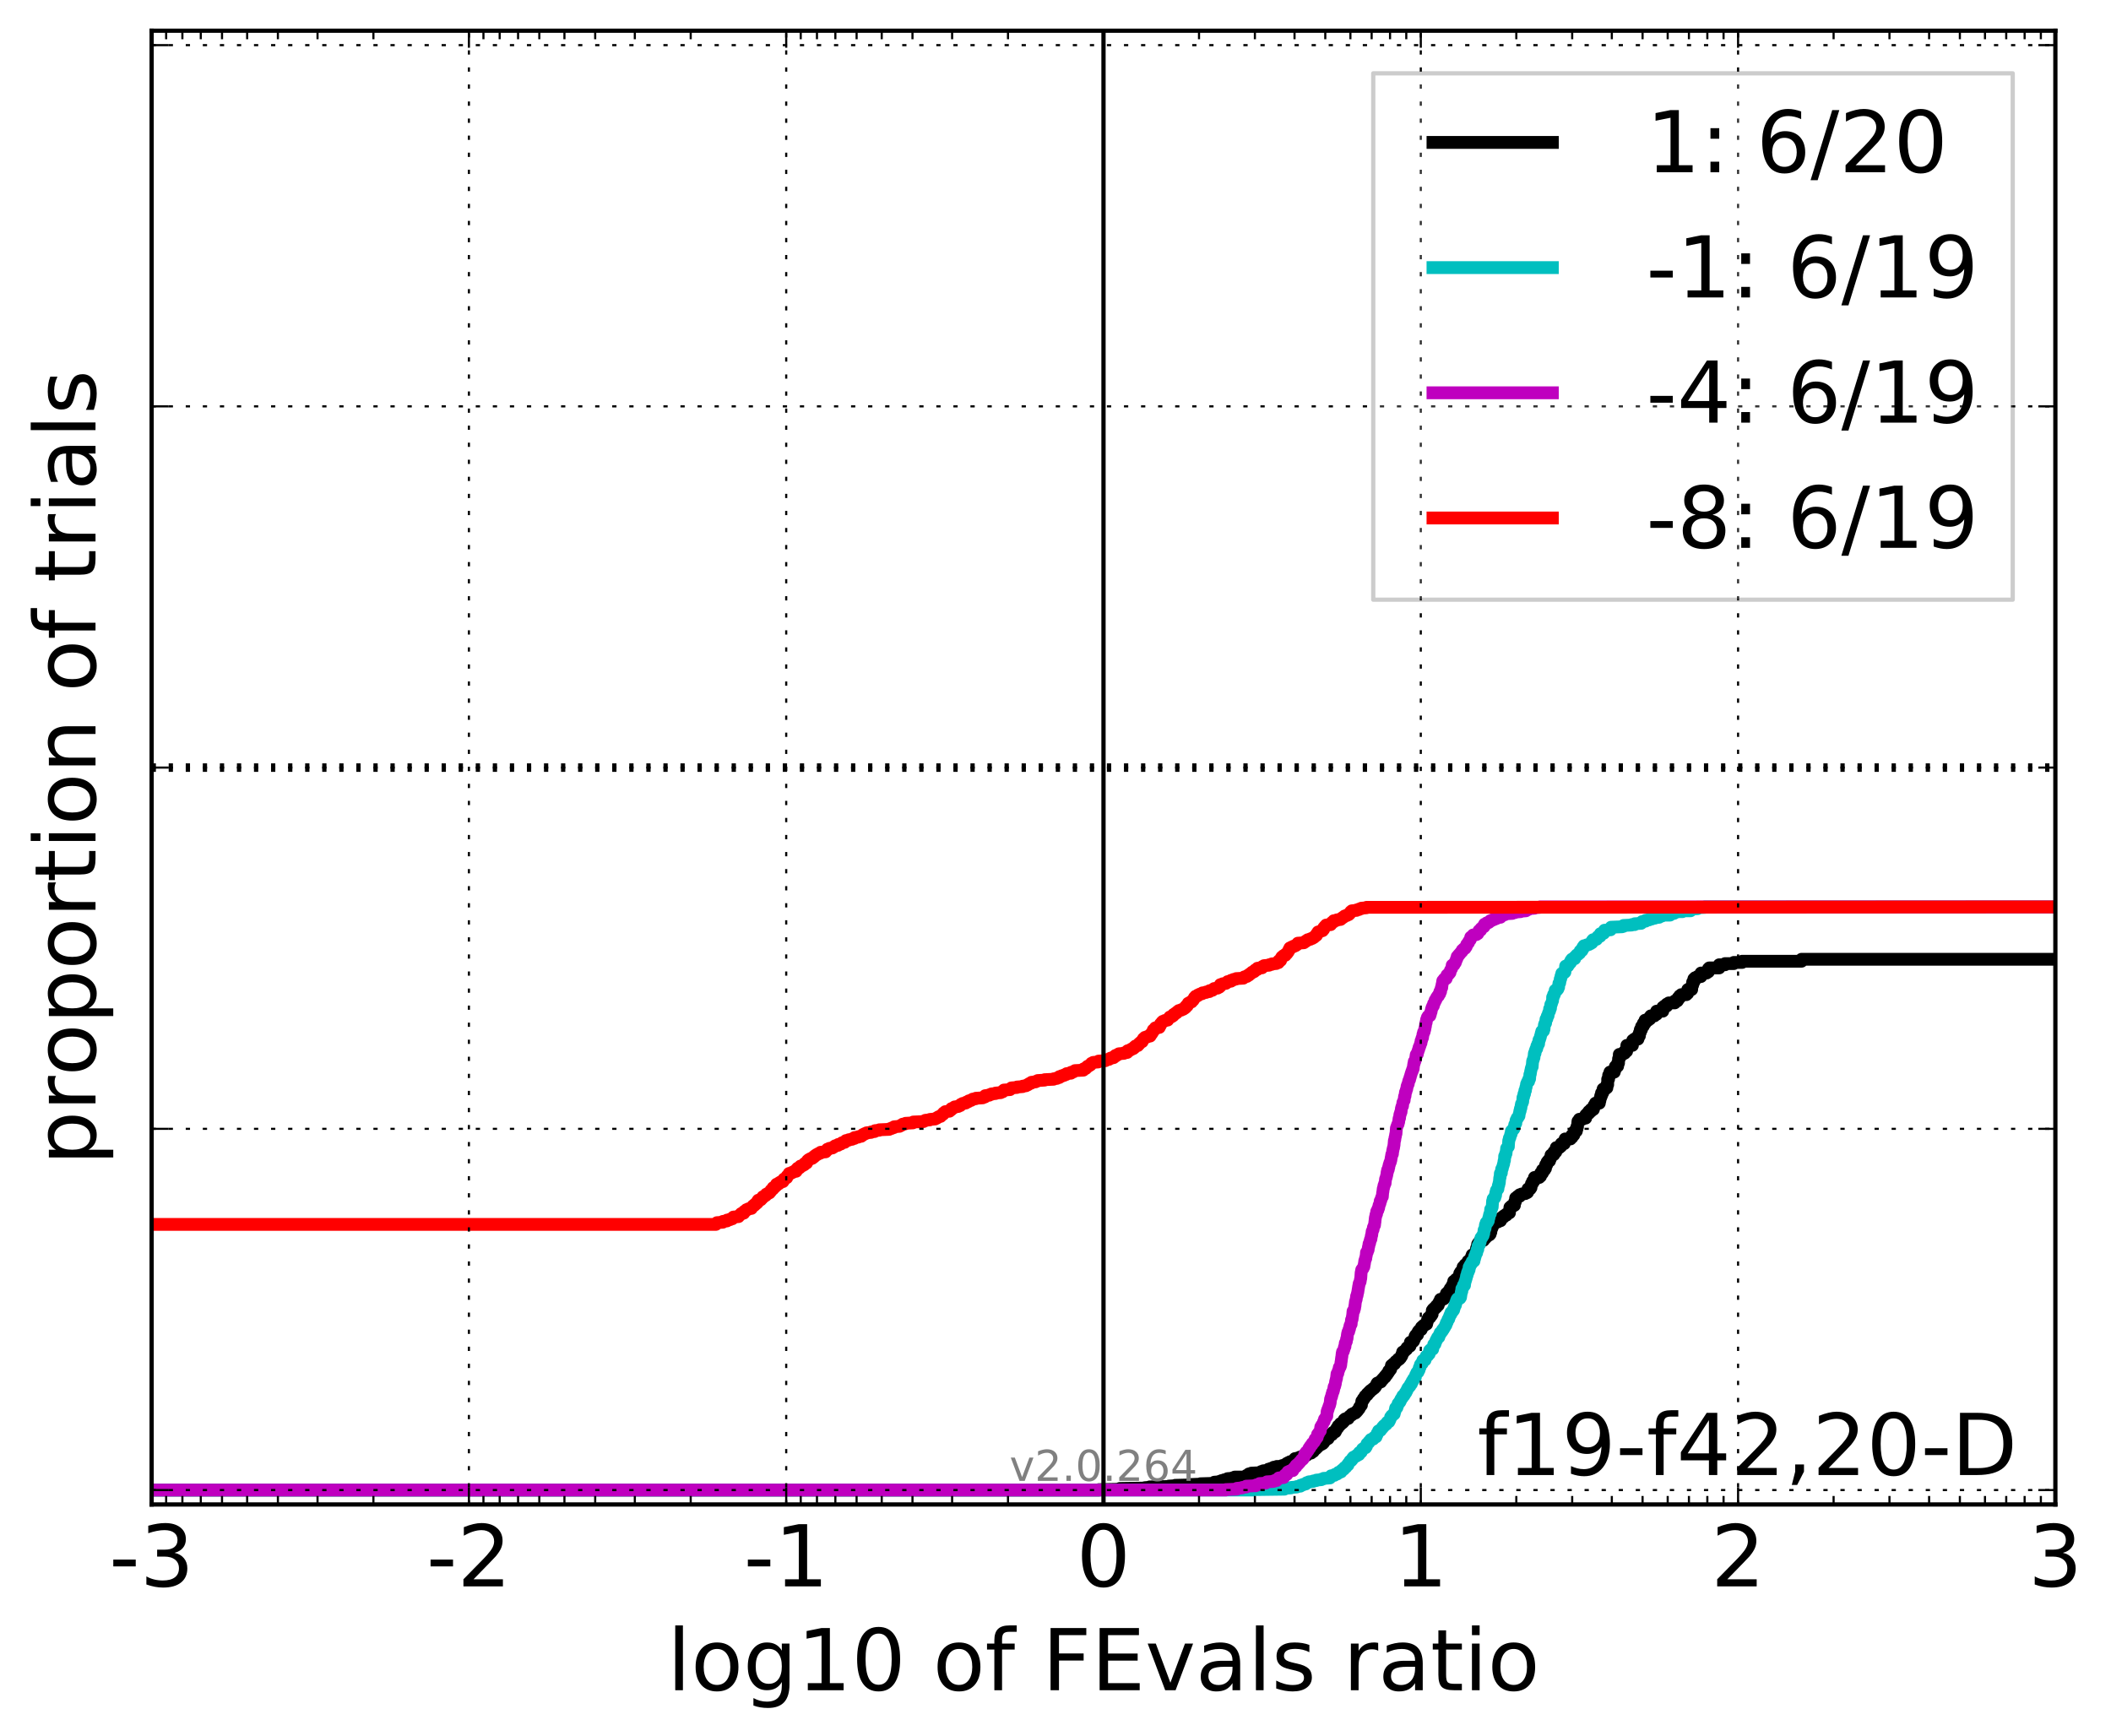 <?xml version="1.0" encoding="utf-8" standalone="no"?>
<!DOCTYPE svg PUBLIC "-//W3C//DTD SVG 1.1//EN"
  "http://www.w3.org/Graphics/SVG/1.1/DTD/svg11.dtd">
<!-- Created with matplotlib (http://matplotlib.org/) -->
<svg height="407pt" version="1.1" viewBox="0 0 495 407" width="495pt" xmlns="http://www.w3.org/2000/svg" xmlns:xlink="http://www.w3.org/1999/xlink">
 <defs>
  <style type="text/css">
*{stroke-linecap:butt;stroke-linejoin:round;stroke-miterlimit:100000;}
  </style>
 </defs>
 <g id="figure_1">
  <g id="patch_1">
   <path d="M 0 407.712 
L 495.519 407.712 
L 495.519 0 
L 0 0 
z
" style="fill:#ffffff;"/>
  </g>
  <g id="axes_1">
   <g id="patch_2">
    <path d="M 35.556 352.8 
L 481.956 352.8 
L 481.956 7.2 
L 35.556 7.2 
z
" style="fill:#ffffff;"/>
   </g>
   <g id="line2d_1">
    <path clip-path="url(#p8a364a28e7)" d="M 35.556 349.412 
L 257.646 349.412 
L 257.646 349.412 
L 257.646 349.412 
L 257.646 349.32 
L 262.59 349.227 
L 262.59 349.043 
L 268.43 348.951 
L 268.43 348.859 
L 269.574 348.766 
L 269.574 348.674 
L 274.07 348.582 
L 274.07 348.49 
L 275.564 348.398 
L 275.564 348.305 
L 279.186 348.213 
L 279.186 348.121 
L 281.479 348.029 
L 281.479 347.937 
L 284.568 347.844 
L 284.568 347.752 
L 284.733 347.752 
L 284.733 347.66 
L 284.733 347.568 
L 285.918 347.476 
L 285.918 347.383 
L 286.423 347.383 
L 286.423 347.291 
L 286.423 347.199 
L 287.044 347.199 
L 287.044 347.107 
L 287.044 347.015 
L 287.791 346.922 
L 287.835 346.738 
L 289.008 346.646 
L 289.008 346.554 
L 289.513 346.554 
L 289.513 346.461 
L 289.513 346.369 
L 292.16 346.369 
L 292.16 346.277 
L 292.263 346 
L 292.779 345.908 
L 292.838 345.632 
L 293.431 345.539 
L 293.431 345.447 
L 295.353 345.355 
L 295.353 345.263 
L 295.712 345.171 
L 295.712 345.079 
L 296.213 344.986 
L 296.213 344.894 
L 297.288 344.802 
L 297.288 344.71 
L 297.431 344.618 
L 297.431 344.525 
L 298.004 344.433 
L 298.004 344.341 
L 298.619 344.249 
L 298.663 344.064 
L 299.397 343.972 
L 299.397 343.88 
L 300.565 343.88 
L 300.565 343.788 
L 300.565 343.696 
L 301.145 343.603 
L 301.145 343.511 
L 301.65 343.419 
L 301.754 343.142 
L 302.109 343.05 
L 302.109 342.958 
L 302.487 342.866 
L 302.487 342.774 
L 303.113 342.681 
L 303.166 342.497 
L 303.396 342.405 
L 303.502 342.22 
L 303.644 342.22 
L 303.644 342.128 
L 303.644 342.036 
L 304.411 341.944 
L 304.411 341.852 
L 304.846 341.759 
L 304.846 341.667 
L 305.405 341.575 
L 305.405 341.483 
L 305.753 341.391 
L 305.753 341.298 
L 306.476 341.206 
L 306.476 341.114 
L 306.698 341.022 
L 306.698 340.837 
L 307.44 340.745 
L 307.49 340.469 
L 307.952 340.376 
L 307.968 340.192 
L 308.094 340.192 
L 308.094 340.1 
L 308.094 340.008 
L 308.29 339.915 
L 308.377 339.731 
L 308.566 339.731 
L 308.566 339.639 
L 308.566 339.547 
L 308.851 339.455 
L 308.893 339.27 
L 309.063 339.178 
L 309.063 339.086 
L 309.356 338.994 
L 309.356 338.809 
L 309.845 338.717 
L 309.845 338.625 
L 310.172 338.533 
L 310.188 338.348 
L 310.35 338.348 
L 310.35 338.256 
L 310.377 337.887 
L 310.722 337.795 
L 310.722 337.703 
L 310.881 337.703 
L 310.881 337.611 
L 310.911 337.426 
L 311.437 337.334 
L 311.451 336.965 
L 311.656 336.873 
L 311.656 336.689 
L 311.892 336.596 
L 311.892 336.504 
L 312.336 336.412 
L 312.397 336.043 
L 312.606 335.951 
L 312.606 335.859 
L 313.114 335.767 
L 313.172 335.582 
L 313.256 335.49 
L 313.343 335.121 
L 313.457 335.029 
L 313.457 334.937 
L 313.677 334.845 
L 313.76 334.568 
L 313.789 334.568 
L 313.789 334.476 
L 313.789 334.384 
L 314.115 334.291 
L 314.179 334.107 
L 314.247 334.015 
L 314.312 333.83 
L 314.714 333.738 
L 314.714 333.646 
L 314.922 333.554 
L 314.922 333.37 
L 315.172 333.277 
L 315.196 332.909 
L 315.424 332.909 
L 315.424 332.816 
L 315.424 332.724 
L 316.14 332.632 
L 316.19 332.355 
L 316.395 332.263 
L 316.395 332.263 
L 316.483 332.079 
L 316.714 331.987 
L 316.714 331.894 
L 316.988 331.802 
L 316.988 331.618 
L 317.385 331.526 
L 317.385 331.433 
L 317.826 331.341 
L 317.935 331.157 
L 318.109 331.065 
L 318.199 330.88 
L 318.348 330.788 
L 318.43 330.604 
L 318.557 330.511 
L 318.665 330.327 
L 318.704 330.327 
L 318.704 330.235 
L 318.798 329.958 
L 318.954 329.866 
L 319.045 329.682 
L 319.096 329.682 
L 319.096 329.589 
L 319.096 329.497 
L 319.237 329.497 
L 319.237 329.405 
L 319.323 328.575 
L 319.546 328.483 
L 319.642 328.206 
L 319.673 328.206 
L 319.673 328.114 
L 319.673 328.022 
L 319.836 328.022 
L 319.836 327.93 
L 319.891 327.745 
L 320.017 327.745 
L 320.017 327.653 
L 320.105 327.377 
L 320.334 327.285 
L 320.334 327.192 
L 320.605 327.1 
L 320.606 326.824 
L 320.811 326.731 
L 320.811 326.639 
L 321.07 326.547 
L 321.07 326.363 
L 321.249 326.363 
L 321.249 326.27 
L 321.352 326.086 
L 321.632 325.994 
L 321.632 325.902 
L 321.877 325.809 
L 321.952 325.625 
L 322.236 325.533 
L 322.33 325.348 
L 322.493 325.256 
L 322.584 324.98 
L 322.727 324.887 
L 322.828 324.519 
L 322.946 324.426 
L 322.946 324.334 
L 323.333 324.242 
L 323.333 324.15 
L 323.793 324.058 
L 323.851 323.781 
L 324.064 323.689 
L 324.092 323.504 
L 324.316 323.412 
L 324.345 323.228 
L 324.544 323.136 
L 324.593 322.951 
L 324.78 322.951 
L 324.78 322.859 
L 324.808 322.675 
L 324.993 322.582 
L 325.097 322.398 
L 325.186 322.398 
L 325.186 322.306 
L 325.186 322.214 
L 325.371 322.121 
L 325.479 321.845 
L 325.564 321.845 
L 325.564 321.753 
L 325.64 321.476 
L 325.883 321.384 
L 325.984 321.107 
L 326.088 321.107 
L 326.088 321.015 
L 326.174 320.646 
L 326.23 320.646 
L 326.23 320.554 
L 326.273 320.185 
L 326.651 320.093 
L 326.699 319.817 
L 327.008 319.817 
L 327.008 319.724 
L 327.06 319.54 
L 327.184 319.54 
L 327.184 319.448 
L 327.275 319.263 
L 327.517 319.171 
L 327.517 319.079 
L 327.772 318.987 
L 327.869 318.71 
L 328.15 318.71 
L 328.15 318.618 
L 328.15 318.526 
L 328.393 318.434 
L 328.435 318.249 
L 328.509 318.249 
L 328.509 318.157 
L 328.509 318.065 
L 328.685 317.973 
L 328.719 317.604 
L 328.842 317.604 
L 328.842 317.512 
L 328.894 317.051 
L 329.186 316.958 
L 329.186 316.866 
L 329.421 316.774 
L 329.421 316.682 
L 329.584 316.59 
L 329.684 316.405 
L 329.837 316.405 
L 329.837 316.313 
L 329.917 316.036 
L 330.156 315.944 
L 330.156 315.852 
L 330.441 315.76 
L 330.441 315.668 
L 330.621 315.668 
L 330.621 315.576 
L 330.716 314.746 
L 331.301 314.654 
L 331.307 314.469 
L 331.479 314.469 
L 331.479 314.377 
L 331.589 314.008 
L 331.728 313.916 
L 331.805 313.363 
L 331.977 313.271 
L 331.977 313.086 
L 332.395 312.994 
L 332.493 312.349 
L 332.609 312.256 
L 332.609 312.164 
L 332.774 312.164 
L 332.774 312.072 
L 332.774 311.98 
L 332.984 311.888 
L 332.984 311.795 
L 333.258 311.795 
L 333.258 311.703 
L 333.308 311.242 
L 333.61 311.15 
L 333.61 310.966 
L 333.82 310.966 
L 333.82 310.873 
L 333.82 310.781 
L 334.183 310.689 
L 334.183 310.597 
L 334.529 310.505 
L 334.54 310.044 
L 334.648 310.044 
L 334.648 309.952 
L 334.756 309.398 
L 334.898 309.398 
L 334.898 309.306 
L 334.935 309.03 
L 335.31 308.937 
L 335.399 308.661 
L 335.476 308.661 
L 335.476 308.569 
L 335.476 308.476 
L 335.65 308.476 
L 335.65 308.384 
L 335.67 308.2 
L 335.82 308.2 
L 335.82 308.108 
L 335.853 307.278 
L 336.028 307.278 
L 336.028 307.186 
L 336.05 307.001 
L 336.434 306.909 
L 336.44 306.632 
L 336.818 306.54 
L 336.854 306.171 
L 337.245 306.079 
L 337.319 305.71 
L 337.377 305.71 
L 337.377 305.618 
L 337.443 305.342 
L 337.572 305.342 
L 337.572 305.249 
L 337.646 304.973 
L 337.755 304.973 
L 337.755 304.881 
L 337.755 304.696 
L 338.538 304.604 
L 338.63 304.327 
L 338.792 304.327 
L 338.792 304.235 
L 338.792 304.051 
L 339.098 303.959 
L 339.172 303.313 
L 339.451 303.221 
L 339.55 302.945 
L 340.023 302.852 
L 340.034 302.207 
L 340.254 302.115 
L 340.254 302.023 
L 340.412 301.93 
L 340.412 301.654 
L 340.539 301.654 
L 340.539 301.562 
L 340.648 301.193 
L 340.821 301.101 
L 340.873 300.455 
L 341.251 300.363 
L 341.251 300.179 
L 341.4 300.179 
L 341.4 300.086 
L 341.4 299.994 
L 341.891 299.902 
L 341.976 299.441 
L 342.196 299.349 
L 342.287 298.611 
L 342.477 298.611 
L 342.477 298.519 
L 342.513 298.242 
L 342.695 298.15 
L 342.695 298.058 
L 343.002 298.058 
L 343.002 297.966 
L 343.07 297.136 
L 343.398 297.044 
L 343.398 296.86 
L 343.534 296.86 
L 343.534 296.767 
L 343.534 296.583 
L 344.172 296.491 
L 344.237 295.753 
L 344.78 295.661 
L 344.812 295.384 
L 344.951 295.292 
L 345.022 294.739 
L 345.197 294.739 
L 345.197 294.647 
L 345.197 294.278 
L 345.931 294.186 
L 345.987 293.725 
L 346.094 293.725 
L 346.094 293.633 
L 346.159 293.079 
L 346.207 293.079 
L 346.207 292.987 
L 346.232 292.711 
L 346.379 292.618 
L 346.477 291.789 
L 346.585 291.789 
L 346.585 291.697 
L 346.585 291.604 
L 346.924 291.604 
L 346.924 291.512 
L 346.924 291.143 
L 347.218 291.051 
L 347.218 290.959 
L 347.862 290.867 
L 347.862 290.59 
L 348.107 290.498 
L 348.107 290.406 
L 348.249 290.406 
L 348.249 290.314 
L 348.28 290.037 
L 348.719 289.945 
L 348.719 289.668 
L 349.269 289.576 
L 349.269 289.392 
L 349.426 289.392 
L 349.426 289.299 
L 349.426 288.931 
L 349.581 288.931 
L 349.581 288.838 
L 349.647 288.101 
L 349.796 288.101 
L 349.796 288.009 
L 349.829 287.824 
L 349.91 287.824 
L 349.91 287.732 
L 349.913 287.363 
L 350.123 287.363 
L 350.123 287.271 
L 350.19 286.994 
L 350.42 286.994 
L 350.42 286.902 
L 350.42 286.718 
L 350.832 286.626 
L 350.832 286.626 
L 350.832 286.533 
L 351.238 286.533 
L 351.238 286.441 
L 351.238 286.349 
L 351.865 286.257 
L 351.865 285.98 
L 351.98 285.98 
L 351.98 285.888 
L 352.085 285.519 
L 352.567 285.427 
L 352.567 285.151 
L 352.851 285.151 
L 352.851 285.058 
L 352.851 284.966 
L 353.228 284.966 
L 353.228 284.874 
L 353.228 284.69 
L 353.513 284.597 
L 353.513 284.505 
L 353.949 284.413 
L 354.05 283.122 
L 354.352 283.03 
L 354.352 282.846 
L 354.793 282.846 
L 354.793 282.753 
L 354.793 282.661 
L 355.109 282.661 
L 355.109 282.569 
L 355.17 281.831 
L 355.327 281.831 
L 355.327 281.739 
L 355.401 280.909 
L 355.754 280.909 
L 355.754 280.817 
L 355.852 280.541 
L 356.326 280.541 
L 356.326 280.448 
L 356.326 280.172 
L 356.791 280.172 
L 356.791 280.08 
L 356.791 279.988 
L 357.662 279.895 
L 357.662 279.803 
L 358.047 279.711 
L 358.047 279.619 
L 358.194 279.619 
L 358.194 279.527 
L 358.297 278.789 
L 358.816 278.789 
L 358.816 278.697 
L 358.816 278.512 
L 358.998 278.512 
L 358.998 278.42 
L 359.096 277.59 
L 359.308 277.59 
L 359.308 277.498 
L 359.359 277.037 
L 359.716 276.945 
L 359.812 276.115 
L 360.935 276.115 
L 360.935 276.023 
L 360.935 275.931 
L 361.233 275.839 
L 361.254 275.101 
L 361.688 275.101 
L 361.688 275.009 
L 361.688 274.364 
L 362.172 274.364 
L 362.172 274.271 
L 362.234 273.995 
L 362.397 273.995 
L 362.397 273.903 
L 362.431 273.165 
L 362.682 273.165 
L 362.682 273.073 
L 362.763 272.52 
L 362.964 272.52 
L 362.964 272.427 
L 362.973 272.243 
L 363.345 272.243 
L 363.345 272.151 
L 363.345 271.782 
L 363.521 271.782 
L 363.521 271.69 
L 363.521 271.505 
L 363.69 271.413 
L 363.69 270.86 
L 364.339 270.768 
L 364.359 270.122 
L 364.83 270.122 
L 364.83 270.03 
L 364.922 269.108 
L 365.677 269.108 
L 365.677 269.016 
L 365.677 268.924 
L 366.002 268.832 
L 366.099 268.186 
L 366.798 268.186 
L 366.798 268.094 
L 366.798 267.541 
L 366.997 267.541 
L 366.997 267.449 
L 366.997 267.08 
L 368.251 267.08 
L 368.251 266.988 
L 368.251 266.711 
L 368.62 266.711 
L 368.62 266.619 
L 368.62 266.158 
L 369.043 266.158 
L 369.043 266.066 
L 369.043 265.697 
L 369.176 265.697 
L 369.176 265.605 
L 369.236 265.236 
L 369.641 265.236 
L 369.641 265.144 
L 369.641 264.775 
L 369.761 264.775 
L 369.761 264.683 
L 369.761 264.222 
L 369.903 264.222 
L 369.903 264.13 
L 370.005 262.931 
L 370.324 262.931 
L 370.324 262.839 
L 370.324 262.47 
L 371.043 262.47 
L 371.043 262.378 
L 371.043 262.286 
L 371.823 262.194 
L 371.847 261.456 
L 372.053 261.456 
L 372.053 261.364 
L 372.053 261.272 
L 372.208 261.272 
L 372.208 261.179 
L 372.208 261.087 
L 372.565 261.087 
L 372.565 260.995 
L 372.565 260.626 
L 373.042 260.626 
L 373.042 260.534 
L 373.042 260.165 
L 373.635 260.165 
L 373.635 260.073 
L 373.635 259.704 
L 373.785 259.704 
L 373.785 259.612 
L 373.785 259.243 
L 374.008 259.243 
L 374.008 259.151 
L 374.104 258.69 
L 375.022 258.69 
L 375.022 258.598 
L 375.083 258.137 
L 375.151 258.137 
L 375.151 258.045 
L 375.247 257.399 
L 375.351 257.399 
L 375.351 257.307 
L 375.351 256.938 
L 375.532 256.938 
L 375.532 256.846 
L 375.532 256.293 
L 375.814 256.293 
L 375.814 256.201 
L 375.903 255.371 
L 376.446 255.371 
L 376.446 255.279 
L 376.446 255.094 
L 376.791 255.094 
L 376.791 255.002 
L 376.791 254.357 
L 376.98 254.357 
L 376.98 254.265 
L 376.98 253.066 
L 377.189 253.066 
L 377.189 252.974 
L 377.208 252.144 
L 377.506 252.144 
L 377.506 252.052 
L 377.506 251.406 
L 378.527 251.406 
L 378.527 251.314 
L 378.527 250.945 
L 378.676 250.945 
L 378.676 250.853 
L 378.766 250.116 
L 379.315 250.024 
L 379.315 249.286 
L 379.526 249.286 
L 379.526 249.194 
L 379.526 248.272 
L 379.7 248.272 
L 379.7 248.18 
L 379.7 247.258 
L 380.491 247.258 
L 380.491 247.165 
L 380.491 246.981 
L 380.962 246.981 
L 380.962 246.889 
L 380.962 246.52 
L 381.427 246.52 
L 381.427 246.428 
L 381.47 245.137 
L 382.783 245.137 
L 382.783 245.045 
L 382.855 243.939 
L 383.223 243.939 
L 383.223 243.846 
L 383.223 243.662 
L 384.084 243.662 
L 384.084 243.57 
L 384.084 242.924 
L 384.417 242.924 
L 384.417 242.832 
L 384.417 242.187 
L 384.627 242.095 
L 384.627 242.095 
L 384.627 241.449 
L 384.903 241.449 
L 384.903 241.357 
L 384.924 240.712 
L 385.335 240.619 
L 385.335 240.619 
L 385.335 239.974 
L 385.742 239.974 
L 385.742 239.882 
L 385.742 239.236 
L 386.483 239.236 
L 386.483 239.144 
L 386.483 238.96 
L 386.858 238.96 
L 386.858 238.868 
L 386.858 238.499 
L 387.07 238.499 
L 387.07 238.407 
L 387.07 238.222 
L 387.935 238.222 
L 387.935 238.13 
L 387.935 237.854 
L 388.452 237.854 
L 388.452 237.761 
L 388.452 237.116 
L 389.905 237.116 
L 389.905 237.024 
L 389.905 236.194 
L 390.258 236.194 
L 390.258 236.102 
L 390.258 235.917 
L 390.83 235.917 
L 390.83 235.825 
L 390.83 235.456 
L 391.295 235.456 
L 391.295 235.364 
L 391.295 235.18 
L 392.697 235.18 
L 392.697 235.088 
L 392.697 234.719 
L 393.319 234.719 
L 393.319 234.627 
L 393.319 234.442 
L 393.501 234.442 
L 393.501 234.35 
L 393.501 233.981 
L 393.862 233.981 
L 393.862 233.889 
L 393.862 233.52 
L 394.219 233.52 
L 394.219 233.428 
L 394.219 233.244 
L 395.439 233.244 
L 395.439 233.152 
L 395.439 232.967 
L 395.736 232.967 
L 395.736 232.875 
L 395.758 232.045 
L 396.676 232.045 
L 396.676 231.953 
L 396.737 231.031 
L 396.901 231.031 
L 396.901 230.939 
L 396.901 230.293 
L 397.186 230.293 
L 397.186 230.201 
L 397.186 229.556 
L 397.468 229.556 
L 397.468 229.464 
L 397.468 229.279 
L 398.025 229.279 
L 398.025 229.187 
L 398.025 229.003 
L 398.843 229.003 
L 398.843 228.91 
L 398.862 228.173 
L 400.18 228.173 
L 400.18 228.081 
L 400.18 227.896 
L 400.602 227.896 
L 400.602 227.804 
L 400.602 227.159 
L 400.785 227.159 
L 400.785 227.067 
L 400.785 226.974 
L 403.124 226.974 
L 403.124 226.882 
L 403.124 226.237 
L 404.509 226.237 
L 404.509 226.145 
L 404.509 225.96 
L 406.557 225.96 
L 406.557 225.868 
L 406.557 225.684 
L 408.511 225.684 
L 408.511 225.591 
L 408.511 225.407 
L 422.438 225.407 
L 422.438 225.315 
L 422.438 224.946 
L 481.956 224.946 
L 481.956 224.946 
" style="fill:none;stroke:#000000;stroke-linecap:square;stroke-width:3.0;"/>
   </g>
   <g id="line2d_2"/>
   <g id="line2d_3">
    <path clip-path="url(#p8a364a28e7)" d="M 35.556 349.412 
L 293.804 349.412 
L 293.804 349.412 
L 293.804 349.412 
L 293.804 349.31 
L 301.167 349.209 
L 301.244 349.007 
L 302.736 348.905 
L 302.736 348.804 
L 304.057 348.703 
L 304.057 348.601 
L 304.922 348.5 
L 304.947 348.298 
L 305.54 348.196 
L 305.54 348.095 
L 306.169 347.994 
L 306.169 347.892 
L 306.391 347.791 
L 306.391 347.69 
L 306.905 347.588 
L 306.905 347.487 
L 307.919 347.386 
L 307.919 347.285 
L 308.664 347.183 
L 308.664 347.082 
L 309.829 346.981 
L 309.829 346.879 
L 310.365 346.778 
L 310.365 346.677 
L 311.848 346.576 
L 311.879 346.373 
L 312.079 346.272 
L 312.117 346.069 
L 312.893 345.968 
L 312.983 345.765 
L 313.532 345.664 
L 313.532 345.563 
L 313.831 345.461 
L 313.854 345.259 
L 314.462 345.157 
L 314.507 344.854 
L 314.735 344.752 
L 314.735 344.651 
L 315.1 344.55 
L 315.176 344.347 
L 315.282 344.246 
L 315.282 344.145 
L 315.614 344.043 
L 315.704 343.841 
L 315.837 343.739 
L 315.837 343.638 
L 316.087 343.537 
L 316.137 343.233 
L 316.258 343.132 
L 316.365 342.929 
L 316.47 342.828 
L 316.565 342.625 
L 316.851 342.524 
L 316.851 342.423 
L 317.035 342.321 
L 317.095 342.119 
L 317.183 342.017 
L 317.183 341.916 
L 317.353 341.815 
L 317.353 341.714 
L 317.74 341.612 
L 317.74 341.511 
L 318.117 341.41 
L 318.178 341.207 
L 318.648 341.106 
L 318.756 340.599 
L 319.19 340.498 
L 319.278 340.194 
L 319.413 340.093 
L 319.492 339.789 
L 319.777 339.688 
L 319.777 339.586 
L 320.22 339.485 
L 320.279 339.283 
L 320.406 339.181 
L 320.506 338.776 
L 320.545 338.675 
L 320.545 338.573 
L 320.759 338.472 
L 320.759 338.371 
L 320.982 338.27 
L 321.008 338.067 
L 321.178 337.966 
L 321.276 337.763 
L 321.436 337.662 
L 321.436 337.561 
L 321.996 337.459 
L 322.003 337.257 
L 322.223 337.155 
L 322.223 337.054 
L 322.662 336.953 
L 322.759 336.548 
L 322.886 336.446 
L 322.919 336.142 
L 323.04 336.041 
L 323.131 335.839 
L 323.227 335.737 
L 323.241 335.535 
L 323.706 335.433 
L 323.706 335.332 
L 323.844 335.231 
L 323.844 335.13 
L 324.014 335.028 
L 324.014 334.927 
L 324.194 334.826 
L 324.232 334.623 
L 324.458 334.522 
L 324.5 334.319 
L 324.741 334.218 
L 324.741 334.117 
L 325.049 334.015 
L 325.114 333.813 
L 325.199 333.711 
L 325.289 333.509 
L 325.677 333.408 
L 325.732 333.205 
L 325.84 333.104 
L 325.946 332.8 
L 326.01 332.698 
L 326.084 332.293 
L 326.199 332.293 
L 326.199 332.192 
L 326.305 331.989 
L 326.559 331.888 
L 326.649 331.686 
L 326.914 331.584 
L 327.01 331.179 
L 327.052 331.078 
L 327.163 330.673 
L 327.18 330.571 
L 327.262 330.166 
L 327.567 330.065 
L 327.66 329.66 
L 327.749 329.558 
L 327.836 329.153 
L 327.995 329.052 
L 328.079 328.849 
L 328.264 328.748 
L 328.277 328.546 
L 328.415 328.444 
L 328.477 328.14 
L 328.567 328.039 
L 328.674 327.836 
L 328.849 327.735 
L 328.939 327.33 
L 329.236 327.229 
L 329.342 326.925 
L 329.476 326.824 
L 329.511 326.621 
L 329.682 326.52 
L 329.773 326.216 
L 329.888 326.114 
L 329.979 325.811 
L 330.041 325.709 
L 330.131 325.507 
L 330.287 325.405 
L 330.287 325.304 
L 330.46 325.203 
L 330.46 325.102 
L 330.63 325 
L 330.739 324.595 
L 330.972 324.494 
L 330.998 324.19 
L 331.088 324.089 
L 331.142 323.886 
L 331.339 323.785 
L 331.448 323.38 
L 331.602 323.278 
L 331.602 323.177 
L 331.856 323.076 
L 331.946 322.468 
L 332.036 322.367 
L 332.099 322.164 
L 332.155 322.063 
L 332.241 321.86 
L 332.507 321.759 
L 332.599 321.354 
L 332.753 321.252 
L 332.797 320.746 
L 332.972 320.645 
L 333.054 320.037 
L 333.19 319.936 
L 333.19 319.834 
L 333.492 319.733 
L 333.597 319.227 
L 333.623 319.227 
L 333.623 319.125 
L 333.623 319.024 
L 334.163 318.923 
L 334.236 318.416 
L 334.336 318.315 
L 334.439 318.011 
L 334.772 317.91 
L 334.869 317.606 
L 335.12 317.505 
L 335.216 316.694 
L 335.412 316.593 
L 335.412 316.492 
L 335.944 316.39 
L 335.979 315.985 
L 336.081 315.884 
L 336.191 315.276 
L 336.484 315.175 
L 336.504 314.871 
L 336.626 314.77 
L 336.705 314.365 
L 336.86 314.263 
L 336.86 314.061 
L 337.016 313.959 
L 337.072 313.656 
L 337.392 313.554 
L 337.476 313.048 
L 337.637 312.946 
L 337.694 312.541 
L 337.971 312.44 
L 338.008 312.237 
L 338.198 312.136 
L 338.243 311.832 
L 338.467 311.731 
L 338.564 311.427 
L 338.705 311.326 
L 338.781 311.123 
L 338.877 311.022 
L 338.951 310.718 
L 339.064 310.718 
L 339.064 310.617 
L 339.146 310.212 
L 339.314 310.11 
L 339.385 309.806 
L 339.471 309.705 
L 339.538 309.401 
L 339.714 309.3 
L 339.797 308.895 
L 339.887 308.793 
L 339.958 308.49 
L 340.041 308.388 
L 340.041 308.287 
L 340.213 308.186 
L 340.238 307.781 
L 340.5 307.679 
L 340.531 307.477 
L 340.737 307.375 
L 340.79 307.173 
L 340.87 307.173 
L 340.87 307.071 
L 340.899 306.768 
L 341.018 306.666 
L 341.098 306.16 
L 341.286 306.059 
L 341.33 305.552 
L 341.453 305.451 
L 341.506 305.046 
L 341.569 305.046 
L 341.569 304.944 
L 341.624 304.742 
L 341.766 304.64 
L 341.766 304.539 
L 342.344 304.438 
L 342.344 304.337 
L 342.473 304.235 
L 342.579 303.526 
L 342.603 303.425 
L 342.661 302.918 
L 342.779 302.817 
L 342.779 302.209 
L 342.908 302.108 
L 342.985 301.906 
L 343.122 301.804 
L 343.149 301.399 
L 343.409 301.399 
L 343.409 301.298 
L 343.511 300.589 
L 343.578 300.487 
L 343.689 300.082 
L 343.731 299.981 
L 343.836 299.576 
L 343.845 299.576 
L 343.845 299.475 
L 343.89 299.171 
L 344.009 299.069 
L 344.095 298.462 
L 344.24 298.36 
L 344.246 298.056 
L 344.365 298.056 
L 344.365 297.955 
L 344.444 297.753 
L 344.484 297.753 
L 344.484 297.651 
L 344.484 297.145 
L 344.629 297.145 
L 344.629 297.044 
L 344.701 296.74 
L 344.813 296.638 
L 344.884 296.436 
L 345.057 296.334 
L 345.142 296.031 
L 345.197 295.929 
L 345.197 295.828 
L 345.624 295.727 
L 345.718 295.119 
L 345.779 295.119 
L 345.779 295.018 
L 345.799 294.613 
L 345.915 294.613 
L 345.915 294.511 
L 346.022 294.106 
L 346.083 294.005 
L 346.083 293.903 
L 346.257 293.802 
L 346.336 293.093 
L 346.521 292.992 
L 346.586 292.181 
L 346.673 292.181 
L 346.673 292.08 
L 346.731 291.878 
L 346.892 291.878 
L 346.892 291.776 
L 346.992 291.27 
L 347.066 291.27 
L 347.066 291.169 
L 347.154 290.763 
L 347.185 290.763 
L 347.185 290.662 
L 347.274 290.257 
L 347.517 290.156 
L 347.557 289.852 
L 347.769 289.75 
L 347.865 289.244 
L 347.919 289.244 
L 347.919 289.143 
L 348.002 288.434 
L 348.113 288.332 
L 348.17 288.13 
L 348.226 288.028 
L 348.322 287.218 
L 348.469 287.117 
L 348.496 286.712 
L 348.813 286.61 
L 348.894 286.408 
L 348.982 286.307 
L 349.064 285.699 
L 349.137 285.597 
L 349.231 285.091 
L 349.25 285.091 
L 349.25 284.99 
L 349.329 284.686 
L 349.471 284.585 
L 349.545 283.572 
L 349.762 283.47 
L 349.834 283.166 
L 349.901 283.065 
L 349.99 281.647 
L 350.072 281.546 
L 350.111 281.141 
L 350.373 281.039 
L 350.375 280.837 
L 350.526 280.837 
L 350.526 280.735 
L 350.6 280.33 
L 350.687 280.33 
L 350.687 280.229 
L 350.759 279.621 
L 350.832 279.52 
L 350.903 279.115 
L 351.065 279.013 
L 351.065 278.912 
L 351.238 278.811 
L 351.343 278.001 
L 351.442 277.899 
L 351.484 277.494 
L 351.561 277.393 
L 351.672 276.177 
L 351.755 276.076 
L 351.81 275.164 
L 352.043 275.063 
L 352.114 274.151 
L 352.262 274.05 
L 352.368 273.544 
L 352.428 273.442 
L 352.521 273.037 
L 352.588 272.936 
L 352.681 272.227 
L 352.773 272.126 
L 352.822 271.113 
L 352.941 271.113 
L 352.941 271.011 
L 353.051 270.505 
L 353.144 270.505 
L 353.144 270.404 
L 353.255 269.593 
L 353.27 269.492 
L 353.276 269.289 
L 353.465 269.188 
L 353.551 268.884 
L 353.693 268.884 
L 353.693 268.783 
L 353.775 267.466 
L 353.845 267.365 
L 353.93 266.858 
L 354.056 266.757 
L 354.146 266.352 
L 354.183 266.251 
L 354.25 265.947 
L 354.336 265.947 
L 354.336 265.845 
L 354.397 265.238 
L 354.661 265.136 
L 354.757 264.832 
L 354.973 264.731 
L 355.058 264.326 
L 355.091 264.326 
L 355.091 264.225 
L 355.191 263.718 
L 355.262 263.617 
L 355.342 263.414 
L 355.438 263.414 
L 355.438 263.313 
L 355.502 262.705 
L 355.629 262.604 
L 355.738 262.199 
L 355.929 262.098 
L 356.037 261.794 
L 356.176 261.692 
L 356.259 261.085 
L 356.306 260.983 
L 356.393 260.477 
L 356.459 260.477 
L 356.459 260.376 
L 356.506 259.97 
L 356.616 259.869 
L 356.726 259.059 
L 356.764 258.958 
L 356.764 258.856 
L 356.895 258.755 
L 356.969 258.451 
L 357.047 258.35 
L 357.122 257.337 
L 357.263 257.236 
L 357.345 256.527 
L 357.481 256.527 
L 357.481 256.425 
L 357.563 255.716 
L 357.698 255.716 
L 357.698 255.615 
L 357.784 255.007 
L 357.859 254.906 
L 357.96 254.197 
L 358.062 254.095 
L 358.132 253.792 
L 358.238 253.69 
L 358.238 253.589 
L 358.441 253.589 
L 358.441 253.488 
L 358.455 253.083 
L 358.667 252.981 
L 358.731 251.968 
L 358.83 251.867 
L 358.927 251.158 
L 358.965 251.057 
L 359.063 250.55 
L 359.099 250.449 
L 359.195 250.145 
L 359.281 250.145 
L 359.281 250.044 
L 359.378 248.828 
L 359.412 248.727 
L 359.522 248.524 
L 359.533 248.524 
L 359.533 248.423 
L 359.629 248.119 
L 359.693 248.018 
L 359.789 247.005 
L 359.942 247.005 
L 359.942 246.904 
L 359.994 246.397 
L 360.135 246.296 
L 360.144 245.992 
L 360.349 245.891 
L 360.381 245.283 
L 360.577 245.182 
L 360.596 244.777 
L 360.782 244.777 
L 360.782 244.675 
L 360.872 243.865 
L 361.004 243.764 
L 361.084 243.46 
L 361.144 243.358 
L 361.252 242.852 
L 361.308 242.751 
L 361.412 242.244 
L 361.508 242.244 
L 361.508 242.143 
L 361.526 241.839 
L 361.928 241.738 
L 361.997 241.333 
L 362.053 241.333 
L 362.053 241.231 
L 362.146 240.32 
L 362.234 240.218 
L 362.254 240.016 
L 362.421 239.915 
L 362.51 239.003 
L 362.728 238.902 
L 362.809 238.294 
L 362.996 238.193 
L 363.087 237.585 
L 363.16 237.484 
L 363.251 237.18 
L 363.356 237.078 
L 363.362 236.572 
L 363.558 236.471 
L 363.64 235.559 
L 363.775 235.458 
L 363.854 235.154 
L 363.914 235.052 
L 363.98 234.749 
L 364.059 234.647 
L 364.067 233.837 
L 364.225 233.837 
L 364.225 233.736 
L 364.294 233.229 
L 364.477 233.229 
L 364.477 233.128 
L 364.574 232.723 
L 364.667 232.723 
L 364.667 232.621 
L 364.67 232.216 
L 365.148 232.115 
L 365.153 231.912 
L 365.306 231.912 
L 365.306 231.811 
L 365.306 231.507 
L 365.474 231.507 
L 365.474 231.406 
L 365.541 230.596 
L 365.727 230.494 
L 365.795 229.988 
L 365.846 229.887 
L 365.846 229.887 
L 365.846 229.583 
L 365.975 229.481 
L 366.042 228.874 
L 366.137 228.874 
L 366.137 228.772 
L 366.217 228.266 
L 366.734 228.165 
L 366.734 228.063 
L 366.95 227.962 
L 367.057 227.05 
L 367.089 227.05 
L 367.089 226.949 
L 367.114 226.544 
L 367.649 226.544 
L 367.649 226.443 
L 367.729 226.24 
L 367.918 226.139 
L 368.025 225.835 
L 368.266 225.734 
L 368.354 225.227 
L 368.581 225.126 
L 368.581 224.923 
L 369.248 224.822 
L 369.248 224.417 
L 369.457 224.315 
L 369.55 224.113 
L 369.738 224.012 
L 369.738 223.91 
L 370.066 223.809 
L 370.133 223.606 
L 370.414 223.505 
L 370.525 222.999 
L 370.964 222.897 
L 370.964 222.492 
L 371.188 222.492 
L 371.188 222.391 
L 371.188 222.087 
L 371.401 221.986 
L 371.401 221.783 
L 372.033 221.682 
L 372.033 221.581 
L 372.593 221.479 
L 372.593 221.378 
L 372.986 221.277 
L 372.986 221.175 
L 373.299 221.074 
L 373.366 220.568 
L 373.535 220.466 
L 373.535 220.365 
L 374.378 220.264 
L 374.475 219.859 
L 374.643 219.757 
L 374.643 219.656 
L 375.211 219.555 
L 375.268 218.947 
L 376.061 218.846 
L 376.119 218.643 
L 376.232 218.542 
L 376.232 218.137 
L 377.653 218.035 
L 377.653 217.833 
L 377.778 217.833 
L 377.778 217.731 
L 377.778 217.428 
L 380.357 217.326 
L 380.357 217.225 
L 380.686 217.225 
L 380.686 217.124 
L 380.686 217.022 
L 382.598 216.921 
L 382.598 216.82 
L 383.304 216.82 
L 383.304 216.719 
L 383.304 216.617 
L 384.827 216.516 
L 384.827 216.313 
L 385.039 216.313 
L 385.039 216.212 
L 385.039 216.111 
L 385.873 216.009 
L 385.873 215.807 
L 386.686 215.706 
L 386.686 215.604 
L 387.325 215.503 
L 387.325 215.402 
L 388.061 215.3 
L 388.061 215.199 
L 389.049 215.098 
L 389.075 214.794 
L 389.747 214.794 
L 389.747 214.693 
L 389.747 214.591 
L 391.597 214.591 
L 391.597 214.49 
L 391.597 214.389 
L 391.757 214.389 
L 391.757 214.288 
L 391.757 214.186 
L 392.544 214.186 
L 392.544 214.085 
L 392.544 213.984 
L 393.206 213.882 
L 393.206 213.781 
L 394.515 213.781 
L 394.515 213.68 
L 394.515 213.578 
L 396.405 213.578 
L 396.405 213.477 
L 396.405 213.376 
L 396.648 213.376 
L 396.648 213.275 
L 396.648 213.173 
L 398.08 213.072 
L 398.08 212.869 
L 399.797 212.768 
L 399.797 212.667 
L 481.956 212.667 
L 481.956 212.667 
" style="fill:none;stroke:#00bfbf;stroke-linecap:square;stroke-width:3.0;"/>
   </g>
   <g id="line2d_4"/>
   <g id="line2d_5">
    <path clip-path="url(#p8a364a28e7)" d="M 35.556 349.412 
L 287.421 349.412 
L 287.421 349.412 
L 287.421 349.412 
L 287.421 349.31 
L 290.015 349.209 
L 290.048 349.007 
L 291.291 348.905 
L 291.291 348.804 
L 292.217 348.703 
L 292.223 348.5 
L 294.48 348.399 
L 294.579 348.196 
L 295.26 348.095 
L 295.342 347.892 
L 296.761 347.791 
L 296.761 347.69 
L 297.069 347.588 
L 297.069 347.487 
L 298.598 347.386 
L 298.598 347.285 
L 299.336 347.183 
L 299.355 346.981 
L 299.663 346.879 
L 299.663 346.778 
L 299.851 346.677 
L 299.851 346.576 
L 301.011 346.474 
L 301.111 346.17 
L 301.301 346.069 
L 301.307 345.867 
L 301.75 345.765 
L 301.853 345.461 
L 301.93 345.36 
L 301.977 345.157 
L 302.402 345.056 
L 302.402 344.955 
L 303.141 344.854 
L 303.199 344.55 
L 303.315 344.448 
L 303.315 344.347 
L 303.545 344.246 
L 303.605 344.043 
L 303.893 343.942 
L 303.897 343.638 
L 304.129 343.537 
L 304.129 343.436 
L 304.405 343.334 
L 304.49 343.132 
L 304.68 343.03 
L 304.763 342.828 
L 304.936 342.726 
L 305.046 342.524 
L 305.189 342.423 
L 305.189 342.321 
L 305.473 342.22 
L 305.473 342.119 
L 305.631 342.017 
L 305.739 341.714 
L 305.793 341.612 
L 305.886 341.207 
L 305.976 341.106 
L 305.992 340.903 
L 306.278 340.802 
L 306.294 340.498 
L 306.537 340.397 
L 306.537 340.295 
L 306.697 340.194 
L 306.771 339.992 
L 306.879 339.89 
L 306.943 339.586 
L 307.177 339.485 
L 307.213 339.181 
L 307.389 339.08 
L 307.448 338.877 
L 307.662 338.776 
L 307.716 338.472 
L 307.935 338.371 
L 307.935 338.27 
L 308.131 338.168 
L 308.158 337.966 
L 308.317 337.864 
L 308.376 337.459 
L 308.642 337.358 
L 308.695 337.155 
L 308.869 337.054 
L 308.953 336.345 
L 309.173 336.244 
L 309.247 335.94 
L 309.346 335.839 
L 309.457 335.636 
L 309.599 335.535 
L 309.704 334.623 
L 309.836 334.522 
L 309.931 334.218 
L 310.088 334.117 
L 310.196 333.813 
L 310.264 333.711 
L 310.352 333.408 
L 310.508 333.306 
L 310.573 332.8 
L 310.691 332.698 
L 310.786 332.496 
L 310.916 332.395 
L 310.993 332.192 
L 311.109 332.091 
L 311.195 330.977 
L 311.293 330.875 
L 311.333 330.571 
L 311.428 330.47 
L 311.524 330.065 
L 311.582 329.964 
L 311.664 329.66 
L 311.746 329.558 
L 311.853 329.153 
L 311.896 329.052 
L 312.004 328.039 
L 312.076 327.938 
L 312.138 327.634 
L 312.236 327.533 
L 312.312 327.026 
L 312.394 326.925 
L 312.482 326.418 
L 312.607 326.317 
L 312.714 325.912 
L 312.731 325.811 
L 312.828 325.203 
L 312.955 325.102 
L 313.052 324.696 
L 313.097 324.595 
L 313.199 323.886 
L 313.24 323.785 
L 313.334 323.38 
L 313.385 323.278 
L 313.489 322.367 
L 313.509 322.265 
L 313.509 322.164 
L 313.697 322.063 
L 313.783 321.556 
L 313.828 321.455 
L 313.92 321.252 
L 313.952 321.151 
L 314.051 320.645 
L 314.24 320.543 
L 314.343 320.24 
L 314.369 320.138 
L 314.461 319.328 
L 314.493 319.227 
L 314.603 318.315 
L 314.634 318.214 
L 314.734 317.302 
L 314.796 317.201 
L 314.804 316.998 
L 314.99 316.897 
L 315.092 316.492 
L 315.156 316.39 
L 315.251 315.884 
L 315.37 315.783 
L 315.443 314.972 
L 315.571 314.871 
L 315.585 314.668 
L 315.702 314.567 
L 315.763 313.959 
L 315.862 313.858 
L 315.957 312.946 
L 315.974 312.946 
L 315.974 312.845 
L 316.046 312.541 
L 316.097 312.44 
L 316.097 312.339 
L 316.261 312.237 
L 316.327 311.731 
L 316.437 311.63 
L 316.546 310.921 
L 316.669 310.819 
L 316.67 310.617 
L 316.825 310.515 
L 316.905 309.503 
L 317.038 309.401 
L 317.148 308.591 
L 317.18 308.49 
L 317.267 307.477 
L 317.464 307.375 
L 317.546 306.97 
L 317.613 306.869 
L 317.719 306.16 
L 317.739 306.16 
L 317.739 306.059 
L 317.845 305.147 
L 317.891 305.046 
L 317.997 304.742 
L 318.014 304.64 
L 318.107 303.931 
L 318.204 303.83 
L 318.313 303.222 
L 318.362 303.121 
L 318.468 302.412 
L 318.491 302.311 
L 318.596 301.602 
L 318.63 301.5 
L 318.707 300.994 
L 318.756 300.994 
L 318.756 300.893 
L 318.841 300.69 
L 318.924 300.589 
L 319.032 299.88 
L 319.076 299.778 
L 319.172 298.36 
L 319.212 298.259 
L 319.301 297.753 
L 319.449 297.651 
L 319.449 297.55 
L 319.61 297.449 
L 319.7 297.145 
L 319.81 297.044 
L 319.907 296.436 
L 319.936 296.334 
L 320.029 295.625 
L 320.096 295.524 
L 320.185 295.119 
L 320.25 295.119 
L 320.25 295.018 
L 320.352 294.41 
L 320.378 294.41 
L 320.378 294.309 
L 320.417 293.701 
L 320.618 293.6 
L 320.695 293.194 
L 320.804 293.093 
L 320.885 292.384 
L 320.953 292.283 
L 321.017 291.675 
L 321.146 291.574 
L 321.237 291.067 
L 321.299 290.966 
L 321.341 290.662 
L 321.462 290.561 
L 321.568 289.75 
L 321.643 289.649 
L 321.752 288.738 
L 321.839 288.636 
L 321.899 288.434 
L 321.97 288.332 
L 322.039 287.826 
L 322.111 287.725 
L 322.209 287.421 
L 322.298 287.319 
L 322.391 286.509 
L 322.412 286.509 
L 322.412 286.408 
L 322.508 285.496 
L 322.557 285.395 
L 322.665 284.787 
L 322.785 284.686 
L 322.822 284.078 
L 322.96 283.977 
L 322.973 283.774 
L 323.096 283.774 
L 323.096 283.673 
L 323.145 283.369 
L 323.272 283.268 
L 323.358 282.66 
L 323.435 282.559 
L 323.524 282.255 
L 323.588 282.154 
L 323.633 281.647 
L 323.767 281.546 
L 323.872 281.141 
L 323.899 281.039 
L 323.998 280.735 
L 324.14 280.634 
L 324.219 279.621 
L 324.258 279.52 
L 324.356 278.71 
L 324.417 278.608 
L 324.527 278.001 
L 324.62 277.899 
L 324.667 277.595 
L 324.788 277.494 
L 324.891 276.481 
L 324.95 276.38 
L 325.046 276.076 
L 325.07 275.975 
L 325.171 275.57 
L 325.198 275.468 
L 325.264 274.86 
L 325.328 274.86 
L 325.328 274.759 
L 325.376 274.354 
L 325.532 274.253 
L 325.601 273.746 
L 325.649 273.746 
L 325.649 273.645 
L 325.749 273.138 
L 325.813 273.037 
L 325.91 272.632 
L 326.002 272.531 
L 326.109 272.126 
L 326.137 272.024 
L 326.233 271.417 
L 326.262 271.315 
L 326.358 270.707 
L 326.502 270.606 
L 326.574 269.796 
L 326.621 269.796 
L 326.621 269.695 
L 326.688 269.289 
L 326.763 269.188 
L 326.872 268.479 
L 326.886 268.479 
L 326.886 268.378 
L 326.957 267.466 
L 327.037 267.365 
L 327.136 266.656 
L 327.186 266.554 
L 327.28 265.947 
L 327.341 265.845 
L 327.437 264.529 
L 327.483 264.427 
L 327.579 264.123 
L 327.632 264.022 
L 327.724 263.718 
L 327.826 263.617 
L 327.91 263.212 
L 327.966 263.111 
L 328.056 262.3 
L 328.172 262.199 
L 328.247 261.389 
L 328.345 261.287 
L 328.403 260.882 
L 328.521 260.781 
L 328.622 259.869 
L 328.661 259.768 
L 328.747 259.464 
L 328.87 259.363 
L 328.956 258.552 
L 329.034 258.451 
L 329.138 258.147 
L 329.249 258.046 
L 329.341 257.134 
L 329.451 257.033 
L 329.562 256.121 
L 329.663 256.02 
L 329.77 255.514 
L 329.853 255.412 
L 329.949 254.703 
L 330.012 254.703 
L 330.012 254.602 
L 330.095 254.298 
L 330.209 254.197 
L 330.307 253.589 
L 330.333 253.589 
L 330.333 253.488 
L 330.413 253.285 
L 330.528 253.184 
L 330.615 252.677 
L 330.693 252.576 
L 330.775 252.171 
L 330.836 252.07 
L 330.887 251.766 
L 330.953 251.664 
L 331.055 251.259 
L 331.17 251.158 
L 331.238 250.753 
L 331.365 250.652 
L 331.46 249.841 
L 331.485 249.74 
L 331.522 249.436 
L 331.617 249.335 
L 331.62 248.93 
L 331.793 248.828 
L 331.856 248.524 
L 331.93 248.423 
L 332.04 247.613 
L 332.048 247.613 
L 332.048 247.511 
L 332.094 247.309 
L 332.344 247.208 
L 332.416 246.701 
L 332.501 246.6 
L 332.583 246.195 
L 332.673 246.093 
L 332.759 245.587 
L 332.877 245.486 
L 332.938 245.182 
L 333.017 245.08 
L 333.096 244.675 
L 333.206 244.574 
L 333.222 244.068 
L 333.342 243.966 
L 333.43 243.46 
L 333.557 243.358 
L 333.666 242.548 
L 333.746 242.447 
L 333.804 242.042 
L 333.954 241.94 
L 334.02 241.535 
L 334.081 241.434 
L 334.188 240.826 
L 334.226 240.725 
L 334.328 239.915 
L 334.414 239.813 
L 334.51 239.104 
L 334.589 239.003 
L 334.685 238.598 
L 334.787 238.496 
L 334.867 238.294 
L 335.285 238.193 
L 335.381 237.889 
L 335.418 237.787 
L 335.469 237.382 
L 335.569 237.281 
L 335.658 236.673 
L 335.733 236.572 
L 335.788 236.268 
L 335.919 236.167 
L 335.919 235.964 
L 336.108 235.863 
L 336.153 235.356 
L 336.314 235.255 
L 336.405 234.951 
L 336.505 234.85 
L 336.514 234.546 
L 336.71 234.445 
L 336.789 234.141 
L 336.866 234.04 
L 336.866 233.938 
L 337.031 233.837 
L 337.071 233.634 
L 337.302 233.533 
L 337.398 233.128 
L 337.6 233.027 
L 337.636 232.52 
L 337.8 232.52 
L 337.8 232.419 
L 337.884 231.912 
L 337.936 231.811 
L 337.975 231.609 
L 338.064 231.609 
L 338.064 231.507 
L 338.158 230.798 
L 338.206 230.697 
L 338.314 229.988 
L 338.581 229.887 
L 338.629 229.583 
L 339.106 229.481 
L 339.201 228.975 
L 339.228 228.874 
L 339.292 228.671 
L 339.592 228.57 
L 339.613 228.367 
L 339.857 228.266 
L 339.857 228.165 
L 340.011 228.063 
L 340.102 227.557 
L 340.165 227.456 
L 340.274 227.253 
L 340.371 227.152 
L 340.46 226.747 
L 340.503 226.645 
L 340.52 226.341 
L 340.949 226.24 
L 341.045 225.835 
L 341.263 225.734 
L 341.327 225.531 
L 341.386 225.43 
L 341.495 224.923 
L 341.623 224.822 
L 341.688 224.315 
L 341.916 224.214 
L 342.026 223.91 
L 342.218 223.809 
L 342.218 223.708 
L 342.372 223.606 
L 342.473 223.404 
L 342.649 223.303 
L 342.649 223.201 
L 342.842 223.1 
L 342.878 222.796 
L 343.1 222.695 
L 343.205 222.492 
L 343.546 222.391 
L 343.642 222.087 
L 343.815 221.986 
L 343.925 221.479 
L 344.109 221.378 
L 344.168 221.175 
L 344.338 221.074 
L 344.41 220.77 
L 344.534 220.669 
L 344.605 220.466 
L 344.759 220.365 
L 344.87 219.757 
L 345.181 219.656 
L 345.181 219.555 
L 345.361 219.453 
L 345.424 219.251 
L 346.216 219.15 
L 346.216 219.048 
L 346.526 218.947 
L 346.592 218.643 
L 346.753 218.542 
L 346.8 218.238 
L 347.191 218.137 
L 347.28 217.731 
L 347.509 217.63 
L 347.607 217.428 
L 347.961 217.326 
L 348.065 216.921 
L 348.095 216.82 
L 348.095 216.719 
L 348.6 216.617 
L 348.6 216.415 
L 349.123 216.313 
L 349.123 216.212 
L 349.382 216.111 
L 349.445 215.908 
L 349.919 215.807 
L 349.919 215.706 
L 350.399 215.604 
L 350.399 215.503 
L 350.882 215.402 
L 350.982 215.199 
L 351.838 215.098 
L 351.875 214.794 
L 352.349 214.693 
L 352.349 214.591 
L 352.881 214.49 
L 352.908 214.288 
L 354.63 214.186 
L 354.63 214.085 
L 355.298 213.984 
L 355.298 213.882 
L 356.563 213.781 
L 356.563 213.68 
L 357.815 213.578 
L 357.879 213.376 
L 358.392 213.275 
L 358.503 213.072 
L 359.838 212.971 
L 359.838 212.869 
L 361.155 212.768 
L 361.155 212.667 
L 481.956 212.667 
L 481.956 212.667 
" style="fill:none;stroke:#bf00bf;stroke-linecap:square;stroke-width:3.0;"/>
   </g>
   <g id="line2d_6"/>
   <g id="line2d_7">
    <path clip-path="url(#p8a364a28e7)" d="M 35.556 287.117 
L 167.867 287.117 
L 167.867 287.117 
L 167.867 287.117 
L 167.894 286.914 
L 168.11 286.813 
L 168.11 286.712 
L 169.494 286.61 
L 169.521 286.408 
L 170.462 286.307 
L 170.489 286.104 
L 171.184 286.003 
L 171.184 285.901 
L 171.734 285.8 
L 171.815 285.597 
L 171.97 285.496 
L 171.97 285.395 
L 173.171 285.294 
L 173.198 285.091 
L 173.472 284.99 
L 173.472 284.888 
L 173.686 284.787 
L 173.783 284.585 
L 174.398 284.483 
L 174.494 284.078 
L 174.828 283.977 
L 174.828 283.875 
L 175.018 283.774 
L 175.018 283.673 
L 175.469 283.572 
L 175.469 283.47 
L 176.2 283.369 
L 176.296 283.166 
L 176.412 283.065 
L 176.412 282.964 
L 176.559 282.863 
L 176.559 282.761 
L 176.902 282.66 
L 176.927 282.457 
L 177.242 282.356 
L 177.288 282.154 
L 177.593 282.052 
L 177.658 281.647 
L 177.8 281.546 
L 177.8 281.444 
L 178.403 281.343 
L 178.425 281.141 
L 178.694 281.039 
L 178.778 280.837 
L 178.885 280.735 
L 178.885 280.634 
L 179.261 280.533 
L 179.261 280.432 
L 179.568 280.33 
L 179.679 280.026 
L 180.064 279.925 
L 180.064 279.824 
L 180.439 279.723 
L 180.547 279.52 
L 180.685 279.419 
L 180.79 279.115 
L 181.024 279.013 
L 181.024 278.912 
L 181.262 278.811 
L 181.289 278.507 
L 181.641 278.406 
L 181.742 278.203 
L 181.972 278.102 
L 182.082 277.697 
L 182.634 277.595 
L 182.639 277.393 
L 182.967 277.291 
L 182.967 277.19 
L 183.59 277.089 
L 183.645 276.886 
L 183.8 276.785 
L 183.823 276.481 
L 184.136 276.38 
L 184.136 276.279 
L 184.486 276.177 
L 184.582 275.772 
L 184.78 275.671 
L 184.78 275.57 
L 184.966 275.468 
L 185.041 275.164 
L 185.609 275.063 
L 185.609 274.962 
L 186.032 274.86 
L 186.032 274.759 
L 186.706 274.658 
L 186.733 274.253 
L 186.988 274.151 
L 187.004 273.949 
L 187.508 273.848 
L 187.508 273.746 
L 187.666 273.645 
L 187.699 273.442 
L 188.233 273.341 
L 188.233 273.24 
L 188.591 273.138 
L 188.675 272.835 
L 189.141 272.733 
L 189.222 272.429 
L 189.342 272.328 
L 189.386 272.126 
L 189.631 272.024 
L 189.631 271.923 
L 189.996 271.822 
L 189.996 271.72 
L 190.48 271.619 
L 190.573 271.417 
L 190.88 271.315 
L 190.952 271.113 
L 191.213 271.011 
L 191.213 270.91 
L 191.529 270.809 
L 191.529 270.707 
L 191.902 270.606 
L 191.902 270.505 
L 192.383 270.404 
L 192.429 270.201 
L 193.608 270.1 
L 193.703 269.796 
L 194 269.695 
L 194.003 269.492 
L 194.461 269.391 
L 194.461 269.289 
L 195.207 269.188 
L 195.207 269.087 
L 195.535 268.985 
L 195.535 268.884 
L 195.832 268.783 
L 195.832 268.682 
L 196.505 268.58 
L 196.541 268.378 
L 197.156 268.276 
L 197.156 268.175 
L 197.442 268.074 
L 197.442 267.973 
L 198.072 267.871 
L 198.18 267.669 
L 198.346 267.567 
L 198.346 267.466 
L 199.015 267.365 
L 199.015 267.264 
L 199.791 267.162 
L 199.791 267.061 
L 200.361 266.96 
L 200.368 266.757 
L 201.232 266.656 
L 201.232 266.554 
L 201.949 266.453 
L 201.949 266.352 
L 202.235 266.251 
L 202.324 266.048 
L 202.744 265.947 
L 202.744 265.845 
L 203.197 265.744 
L 203.197 265.643 
L 204.257 265.542 
L 204.257 265.44 
L 205.095 265.339 
L 205.177 265.136 
L 206.191 265.035 
L 206.191 264.934 
L 208.503 264.832 
L 208.503 264.731 
L 209.038 264.63 
L 209.038 264.529 
L 209.588 264.427 
L 209.669 264.225 
L 210.921 264.123 
L 210.921 264.022 
L 211.327 263.921 
L 211.327 263.82 
L 211.66 263.718 
L 211.66 263.617 
L 212.349 263.516 
L 212.349 263.414 
L 214.055 263.313 
L 214.15 263.111 
L 216.534 263.009 
L 216.534 262.908 
L 216.988 262.807 
L 216.988 262.705 
L 218.046 262.604 
L 218.046 262.503 
L 219.282 262.401 
L 219.282 262.3 
L 219.691 262.199 
L 219.691 262.098 
L 220.03 261.996 
L 220.03 261.895 
L 220.561 261.794 
L 220.622 261.591 
L 220.88 261.49 
L 220.88 261.389 
L 221.165 261.287 
L 221.254 260.983 
L 221.551 260.882 
L 221.651 260.68 
L 222.635 260.578 
L 222.66 260.376 
L 223.021 260.274 
L 223.089 259.97 
L 223.533 259.869 
L 223.533 259.768 
L 223.848 259.667 
L 223.848 259.565 
L 224.704 259.464 
L 224.704 259.363 
L 225.163 259.261 
L 225.163 259.16 
L 225.329 259.059 
L 225.329 258.958 
L 225.732 258.856 
L 225.732 258.755 
L 226.471 258.654 
L 226.557 258.451 
L 227.053 258.35 
L 227.149 258.147 
L 227.706 258.046 
L 227.706 257.945 
L 228.087 257.843 
L 228.087 257.742 
L 228.825 257.641 
L 228.825 257.539 
L 230.435 257.438 
L 230.435 257.337 
L 230.952 257.236 
L 231.012 256.932 
L 231.962 256.83 
L 231.962 256.729 
L 232.456 256.628 
L 232.456 256.527 
L 233.453 256.425 
L 233.453 256.324 
L 234.648 256.223 
L 234.648 256.121 
L 235.128 256.02 
L 235.128 255.919 
L 235.388 255.817 
L 235.395 255.615 
L 236.835 255.514 
L 236.835 255.412 
L 237.103 255.311 
L 237.166 255.108 
L 238.458 255.007 
L 238.458 254.906 
L 239.798 254.805 
L 239.798 254.703 
L 240.604 254.602 
L 240.604 254.501 
L 241.018 254.399 
L 241.018 254.298 
L 241.346 254.197 
L 241.346 254.095 
L 241.812 253.994 
L 241.868 253.792 
L 242.847 253.69 
L 242.847 253.589 
L 243.323 253.488 
L 243.323 253.386 
L 244.951 253.285 
L 244.951 253.184 
L 247.046 253.083 
L 247.046 252.981 
L 247.837 252.88 
L 247.837 252.779 
L 248.392 252.677 
L 248.399 252.475 
L 248.941 252.374 
L 248.941 252.272 
L 249.513 252.171 
L 249.513 252.07 
L 250.012 251.968 
L 250.107 251.766 
L 251.115 251.664 
L 251.123 251.462 
L 251.7 251.361 
L 251.7 251.259 
L 252.058 251.158 
L 252.058 251.057 
L 254.026 250.955 
L 254.077 250.652 
L 254.618 250.55 
L 254.642 250.348 
L 254.927 250.246 
L 254.992 250.044 
L 255.368 249.942 
L 255.368 249.841 
L 255.689 249.74 
L 255.785 249.537 
L 255.928 249.436 
L 255.928 249.335 
L 256.327 249.233 
L 256.327 249.132 
L 257.523 249.031 
L 257.582 248.828 
L 259.203 248.727 
L 259.229 248.524 
L 260.028 248.423 
L 260.028 248.322 
L 260.411 248.221 
L 260.411 248.119 
L 261.125 248.018 
L 261.153 247.815 
L 261.529 247.714 
L 261.546 247.511 
L 262.005 247.41 
L 262.005 247.309 
L 262.36 247.208 
L 262.36 247.106 
L 263.55 247.005 
L 263.55 246.904 
L 264.309 246.802 
L 264.41 246.397 
L 264.951 246.296 
L 264.951 246.195 
L 265.31 246.093 
L 265.31 245.992 
L 265.758 245.891 
L 265.758 245.79 
L 266.002 245.688 
L 266.022 245.486 
L 266.26 245.384 
L 266.26 245.283 
L 266.813 245.182 
L 266.893 244.979 
L 267.095 244.878 
L 267.121 244.675 
L 267.373 244.574 
L 267.473 244.371 
L 267.832 244.27 
L 267.939 243.865 
L 268.112 243.764 
L 268.129 243.561 
L 268.401 243.46 
L 268.471 243.257 
L 269.045 243.156 
L 269.045 243.055 
L 269.695 242.953 
L 269.791 242.548 
L 270.038 242.447 
L 270.061 242.244 
L 270.234 242.143 
L 270.299 241.94 
L 270.36 241.839 
L 270.429 241.535 
L 270.782 241.434 
L 270.882 241.231 
L 270.91 241.13 
L 270.91 241.029 
L 271.84 240.927 
L 271.92 240.624 
L 272.058 240.522 
L 272.108 240.117 
L 272.338 240.016 
L 272.443 239.712 
L 272.65 239.611 
L 272.65 239.509 
L 273.121 239.408 
L 273.121 239.307 
L 273.816 239.205 
L 273.816 239.104 
L 273.959 239.003 
L 274.058 238.8 
L 274.188 238.699 
L 274.289 238.496 
L 274.796 238.395 
L 274.796 238.294 
L 275.086 238.193 
L 275.171 237.889 
L 275.517 237.787 
L 275.613 237.585 
L 275.945 237.484 
L 275.945 237.382 
L 276.137 237.281 
L 276.137 237.18 
L 276.407 237.078 
L 276.407 236.977 
L 276.984 236.876 
L 276.984 236.774 
L 277.448 236.673 
L 277.448 236.572 
L 277.756 236.471 
L 277.756 236.369 
L 278.015 236.268 
L 278.071 235.964 
L 278.401 235.863 
L 278.451 235.559 
L 278.581 235.458 
L 278.624 235.255 
L 278.993 235.154 
L 278.993 235.052 
L 279.41 234.951 
L 279.41 234.85 
L 279.561 234.749 
L 279.561 234.647 
L 279.788 234.546 
L 279.834 234.343 
L 279.979 234.242 
L 280.064 233.938 
L 280.302 233.837 
L 280.33 233.634 
L 280.809 233.533 
L 280.872 233.331 
L 281.3 233.229 
L 281.3 233.128 
L 281.878 233.027 
L 281.956 232.824 
L 282.806 232.723 
L 282.806 232.621 
L 283.591 232.52 
L 283.608 232.318 
L 284.308 232.216 
L 284.402 232.014 
L 284.694 231.912 
L 284.694 231.811 
L 285.516 231.71 
L 285.516 231.609 
L 285.903 231.507 
L 285.903 231.406 
L 286.126 231.305 
L 286.149 230.899 
L 286.691 230.798 
L 286.691 230.697 
L 287.465 230.596 
L 287.465 230.494 
L 287.762 230.393 
L 287.857 230.19 
L 288.646 230.089 
L 288.655 229.887 
L 289.213 229.785 
L 289.213 229.684 
L 289.865 229.583 
L 289.865 229.481 
L 291.541 229.38 
L 291.541 229.279 
L 291.774 229.178 
L 291.774 229.076 
L 292.392 228.975 
L 292.478 228.772 
L 292.868 228.671 
L 292.937 228.468 
L 293.232 228.367 
L 293.232 228.266 
L 293.506 228.165 
L 293.601 227.962 
L 294.077 227.861 
L 294.077 227.759 
L 294.308 227.658 
L 294.315 227.456 
L 294.817 227.354 
L 294.857 227.05 
L 295.928 226.949 
L 296.023 226.645 
L 296.388 226.544 
L 296.388 226.443 
L 297.578 226.341 
L 297.578 226.24 
L 298.215 226.139 
L 298.215 226.037 
L 299.293 225.936 
L 299.293 225.835 
L 299.781 225.734 
L 299.83 225.328 
L 300.289 225.227 
L 300.382 224.721 
L 300.558 224.619 
L 300.568 224.417 
L 300.858 224.315 
L 300.924 224.113 
L 301.4 224.012 
L 301.496 223.708 
L 301.767 223.606 
L 301.86 223.404 
L 301.995 223.303 
L 302.09 223.1 
L 302.179 222.999 
L 302.243 222.695 
L 302.429 222.594 
L 302.454 222.29 
L 302.851 222.188 
L 302.851 222.087 
L 303.293 221.986 
L 303.293 221.884 
L 303.75 221.783 
L 303.75 221.682 
L 304.067 221.581 
L 304.162 221.378 
L 304.327 221.277 
L 304.327 221.175 
L 305.739 221.074 
L 305.739 220.973 
L 306.03 220.872 
L 306.03 220.77 
L 306.333 220.669 
L 306.333 220.568 
L 306.645 220.466 
L 306.645 220.365 
L 307.24 220.264 
L 307.24 220.162 
L 307.716 220.061 
L 307.716 219.96 
L 308.061 219.859 
L 308.061 219.757 
L 308.31 219.656 
L 308.405 219.453 
L 308.697 219.352 
L 308.79 218.947 
L 309.011 218.846 
L 309.062 218.542 
L 309.604 218.441 
L 309.604 218.339 
L 310.134 218.238 
L 310.15 218.035 
L 310.382 217.934 
L 310.42 217.529 
L 310.641 217.428 
L 310.674 217.225 
L 310.913 217.124 
L 310.962 216.921 
L 312.032 216.82 
L 312.128 216.516 
L 312.295 216.415 
L 312.295 216.313 
L 312.692 216.212 
L 312.742 215.908 
L 313.483 215.807 
L 313.483 215.706 
L 314.354 215.604 
L 314.45 215.402 
L 314.741 215.3 
L 314.741 215.199 
L 315.033 215.098 
L 315.033 214.997 
L 315.304 214.895 
L 315.304 214.794 
L 315.805 214.693 
L 315.805 214.591 
L 316.247 214.49 
L 316.247 214.389 
L 316.47 214.288 
L 316.514 214.085 
L 316.718 213.984 
L 316.742 213.781 
L 316.99 213.68 
L 316.99 213.578 
L 318.1 213.477 
L 318.1 213.376 
L 318.693 213.275 
L 318.693 213.173 
L 319.215 213.072 
L 319.215 212.971 
L 320.422 212.869 
L 320.422 212.768 
L 481.956 212.667 
L 481.956 212.667 
" style="fill:none;stroke:#ff0000;stroke-linecap:square;stroke-width:3.0;"/>
   </g>
   <g id="line2d_8"/>
   <g id="line2d_9">
    <path clip-path="url(#p8a364a28e7)" d="M 258.756 352.8 
L 258.756 7.2 
" style="fill:none;stroke:#000000;stroke-linecap:square;"/>
   </g>
   <g id="line2d_10">
    <path clip-path="url(#p8a364a28e7)" d="M 35.556 180 
L 481.956 180 
" style="fill:none;stroke:#000000;stroke-dasharray:1,3;stroke-dashoffset:0.0;stroke-width:2.0;"/>
   </g>
   <g id="patch_3">
    <path d="M 35.556 7.2 
L 481.956 7.2 
" style="fill:none;stroke:#000000;stroke-linecap:square;stroke-linejoin:miter;"/>
   </g>
   <g id="patch_4">
    <path d="M 481.956 352.8 
L 481.956 7.2 
" style="fill:none;stroke:#000000;stroke-linecap:square;stroke-linejoin:miter;"/>
   </g>
   <g id="patch_5">
    <path d="M 35.556 352.8 
L 481.956 352.8 
" style="fill:none;stroke:#000000;stroke-linecap:square;stroke-linejoin:miter;"/>
   </g>
   <g id="patch_6">
    <path d="M 35.556 352.8 
L 35.556 7.2 
" style="fill:none;stroke:#000000;stroke-linecap:square;stroke-linejoin:miter;"/>
   </g>
   <g id="matplotlib.axis_1">
    <g id="xtick_1">
     <g id="line2d_11">
      <path clip-path="url(#p8a364a28e7)" d="M 35.556 352.8 
L 35.556 7.2 
" style="fill:none;stroke:#000000;stroke-dasharray:1,3;stroke-dashoffset:0.0;stroke-width:0.5;"/>
     </g>
     <g id="line2d_12">
      <defs>
       <path d="M 0 0 
L 0 -4 
" id="mfd2713fe30" style="stroke:#000000;stroke-width:0.5;"/>
      </defs>
      <g>
       <use style="stroke:#000000;stroke-width:0.5;" x="35.556" xlink:href="#mfd2713fe30" y="352.8"/>
      </g>
     </g>
     <g id="line2d_13">
      <defs>
       <path d="M 0 0 
L 0 4 
" id="mbaa76d8458" style="stroke:#000000;stroke-width:0.5;"/>
      </defs>
      <g>
       <use style="stroke:#000000;stroke-width:0.5;" x="35.556" xlink:href="#mbaa76d8458" y="7.2"/>
      </g>
     </g>
     <g id="text_1">
      <!-- -3 -->
      <defs>
       <path d="M 40.578 39.312 
Q 47.656 37.797 51.625 33 
Q 55.609 28.219 55.609 21.188 
Q 55.609 10.406 48.188 4.484 
Q 40.766 -1.422 27.094 -1.422 
Q 22.516 -1.422 17.656 -0.516 
Q 12.797 0.391 7.625 2.203 
L 7.625 11.719 
Q 11.719 9.328 16.594 8.109 
Q 21.484 6.891 26.812 6.891 
Q 36.078 6.891 40.938 10.547 
Q 45.797 14.203 45.797 21.188 
Q 45.797 27.641 41.281 31.266 
Q 36.766 34.906 28.719 34.906 
L 20.219 34.906 
L 20.219 43.016 
L 29.109 43.016 
Q 36.375 43.016 40.234 45.922 
Q 44.094 48.828 44.094 54.297 
Q 44.094 59.906 40.109 62.906 
Q 36.141 65.922 28.719 65.922 
Q 24.656 65.922 20.016 65.031 
Q 15.375 64.156 9.812 62.312 
L 9.812 71.094 
Q 15.438 72.656 20.344 73.438 
Q 25.25 74.219 29.594 74.219 
Q 40.828 74.219 47.359 69.109 
Q 53.906 64.016 53.906 55.328 
Q 53.906 49.266 50.438 45.094 
Q 46.969 40.922 40.578 39.312 
" id="BitstreamVeraSans-Roman-33"/>
       <path d="M 4.891 31.391 
L 31.203 31.391 
L 31.203 23.391 
L 4.891 23.391 
z
" id="BitstreamVeraSans-Roman-2d"/>
      </defs>
      <g transform="translate(25.586 371.997)scale(0.2 -0.2)">
       <use xlink:href="#BitstreamVeraSans-Roman-2d"/>
       <use x="36.084" xlink:href="#BitstreamVeraSans-Roman-33"/>
      </g>
     </g>
    </g>
    <g id="xtick_2">
     <g id="line2d_14">
      <path clip-path="url(#p8a364a28e7)" d="M 109.956 352.8 
L 109.956 7.2 
" style="fill:none;stroke:#000000;stroke-dasharray:1,3;stroke-dashoffset:0.0;stroke-width:0.5;"/>
     </g>
     <g id="line2d_15">
      <g>
       <use style="stroke:#000000;stroke-width:0.5;" x="109.956" xlink:href="#mfd2713fe30" y="352.8"/>
      </g>
     </g>
     <g id="line2d_16">
      <g>
       <use style="stroke:#000000;stroke-width:0.5;" x="109.956" xlink:href="#mbaa76d8458" y="7.2"/>
      </g>
     </g>
     <g id="text_2">
      <!-- -2 -->
      <defs>
       <path d="M 19.188 8.297 
L 53.609 8.297 
L 53.609 0 
L 7.328 0 
L 7.328 8.297 
Q 12.938 14.109 22.625 23.891 
Q 32.328 33.688 34.812 36.531 
Q 39.547 41.844 41.422 45.531 
Q 43.312 49.219 43.312 52.781 
Q 43.312 58.594 39.234 62.25 
Q 35.156 65.922 28.609 65.922 
Q 23.969 65.922 18.812 64.312 
Q 13.672 62.703 7.812 59.422 
L 7.812 69.391 
Q 13.766 71.781 18.938 73 
Q 24.125 74.219 28.422 74.219 
Q 39.75 74.219 46.484 68.547 
Q 53.219 62.891 53.219 53.422 
Q 53.219 48.922 51.531 44.891 
Q 49.859 40.875 45.406 35.406 
Q 44.188 33.984 37.641 27.219 
Q 31.109 20.453 19.188 8.297 
" id="BitstreamVeraSans-Roman-32"/>
      </defs>
      <g transform="translate(99.986 371.997)scale(0.2 -0.2)">
       <use xlink:href="#BitstreamVeraSans-Roman-2d"/>
       <use x="36.084" xlink:href="#BitstreamVeraSans-Roman-32"/>
      </g>
     </g>
    </g>
    <g id="xtick_3">
     <g id="line2d_17">
      <path clip-path="url(#p8a364a28e7)" d="M 184.356 352.8 
L 184.356 7.2 
" style="fill:none;stroke:#000000;stroke-dasharray:1,3;stroke-dashoffset:0.0;stroke-width:0.5;"/>
     </g>
     <g id="line2d_18">
      <g>
       <use style="stroke:#000000;stroke-width:0.5;" x="184.356" xlink:href="#mfd2713fe30" y="352.8"/>
      </g>
     </g>
     <g id="line2d_19">
      <g>
       <use style="stroke:#000000;stroke-width:0.5;" x="184.356" xlink:href="#mbaa76d8458" y="7.2"/>
      </g>
     </g>
     <g id="text_3">
      <!-- -1 -->
      <defs>
       <path d="M 12.406 8.297 
L 28.516 8.297 
L 28.516 63.922 
L 10.984 60.406 
L 10.984 69.391 
L 28.422 72.906 
L 38.281 72.906 
L 38.281 8.297 
L 54.391 8.297 
L 54.391 0 
L 12.406 0 
z
" id="BitstreamVeraSans-Roman-31"/>
      </defs>
      <g transform="translate(174.386 371.997)scale(0.2 -0.2)">
       <use xlink:href="#BitstreamVeraSans-Roman-2d"/>
       <use x="36.084" xlink:href="#BitstreamVeraSans-Roman-31"/>
      </g>
     </g>
    </g>
    <g id="xtick_4">
     <g id="line2d_20">
      <path clip-path="url(#p8a364a28e7)" d="M 258.756 352.8 
L 258.756 7.2 
" style="fill:none;stroke:#000000;stroke-dasharray:1,3;stroke-dashoffset:0.0;stroke-width:0.5;"/>
     </g>
     <g id="line2d_21">
      <g>
       <use style="stroke:#000000;stroke-width:0.5;" x="258.756" xlink:href="#mfd2713fe30" y="352.8"/>
      </g>
     </g>
     <g id="line2d_22">
      <g>
       <use style="stroke:#000000;stroke-width:0.5;" x="258.756" xlink:href="#mbaa76d8458" y="7.2"/>
      </g>
     </g>
     <g id="text_4">
      <!-- 0 -->
      <defs>
       <path d="M 31.781 66.406 
Q 24.172 66.406 20.328 58.906 
Q 16.5 51.422 16.5 36.375 
Q 16.5 21.391 20.328 13.891 
Q 24.172 6.391 31.781 6.391 
Q 39.453 6.391 43.281 13.891 
Q 47.125 21.391 47.125 36.375 
Q 47.125 51.422 43.281 58.906 
Q 39.453 66.406 31.781 66.406 
M 31.781 74.219 
Q 44.047 74.219 50.516 64.516 
Q 56.984 54.828 56.984 36.375 
Q 56.984 17.969 50.516 8.266 
Q 44.047 -1.422 31.781 -1.422 
Q 19.531 -1.422 13.062 8.266 
Q 6.594 17.969 6.594 36.375 
Q 6.594 54.828 13.062 64.516 
Q 19.531 74.219 31.781 74.219 
" id="BitstreamVeraSans-Roman-30"/>
      </defs>
      <g transform="translate(252.394 371.997)scale(0.2 -0.2)">
       <use xlink:href="#BitstreamVeraSans-Roman-30"/>
      </g>
     </g>
    </g>
    <g id="xtick_5">
     <g id="line2d_23">
      <path clip-path="url(#p8a364a28e7)" d="M 333.156 352.8 
L 333.156 7.2 
" style="fill:none;stroke:#000000;stroke-dasharray:1,3;stroke-dashoffset:0.0;stroke-width:0.5;"/>
     </g>
     <g id="line2d_24">
      <g>
       <use style="stroke:#000000;stroke-width:0.5;" x="333.156" xlink:href="#mfd2713fe30" y="352.8"/>
      </g>
     </g>
     <g id="line2d_25">
      <g>
       <use style="stroke:#000000;stroke-width:0.5;" x="333.156" xlink:href="#mbaa76d8458" y="7.2"/>
      </g>
     </g>
     <g id="text_5">
      <!-- 1 -->
      <g transform="translate(326.794 371.997)scale(0.2 -0.2)">
       <use xlink:href="#BitstreamVeraSans-Roman-31"/>
      </g>
     </g>
    </g>
    <g id="xtick_6">
     <g id="line2d_26">
      <path clip-path="url(#p8a364a28e7)" d="M 407.556 352.8 
L 407.556 7.2 
" style="fill:none;stroke:#000000;stroke-dasharray:1,3;stroke-dashoffset:0.0;stroke-width:0.5;"/>
     </g>
     <g id="line2d_27">
      <g>
       <use style="stroke:#000000;stroke-width:0.5;" x="407.556" xlink:href="#mfd2713fe30" y="352.8"/>
      </g>
     </g>
     <g id="line2d_28">
      <g>
       <use style="stroke:#000000;stroke-width:0.5;" x="407.556" xlink:href="#mbaa76d8458" y="7.2"/>
      </g>
     </g>
     <g id="text_6">
      <!-- 2 -->
      <g transform="translate(401.194 371.997)scale(0.2 -0.2)">
       <use xlink:href="#BitstreamVeraSans-Roman-32"/>
      </g>
     </g>
    </g>
    <g id="xtick_7">
     <g id="line2d_29">
      <path clip-path="url(#p8a364a28e7)" d="M 481.956 352.8 
L 481.956 7.2 
" style="fill:none;stroke:#000000;stroke-dasharray:1,3;stroke-dashoffset:0.0;stroke-width:0.5;"/>
     </g>
     <g id="line2d_30">
      <g>
       <use style="stroke:#000000;stroke-width:0.5;" x="481.956" xlink:href="#mfd2713fe30" y="352.8"/>
      </g>
     </g>
     <g id="line2d_31">
      <g>
       <use style="stroke:#000000;stroke-width:0.5;" x="481.956" xlink:href="#mbaa76d8458" y="7.2"/>
      </g>
     </g>
     <g id="text_7">
      <!-- 3 -->
      <g transform="translate(475.594 371.997)scale(0.2 -0.2)">
       <use xlink:href="#BitstreamVeraSans-Roman-33"/>
      </g>
     </g>
    </g>
    <g id="xtick_8">
     <g id="line2d_32">
      <defs>
       <path d="M 0 0 
L 0 -2 
" id="mf8e2b45199" style="stroke:#000000;stroke-width:0.5;"/>
      </defs>
      <g>
       <use style="stroke:#000000;stroke-width:0.5;" x="38.961" xlink:href="#mf8e2b45199" y="352.8"/>
      </g>
     </g>
     <g id="line2d_33">
      <defs>
       <path d="M 0 0 
L 0 2 
" id="m33737ef816" style="stroke:#000000;stroke-width:0.5;"/>
      </defs>
      <g>
       <use style="stroke:#000000;stroke-width:0.5;" x="38.961" xlink:href="#m33737ef816" y="7.2"/>
      </g>
     </g>
    </g>
    <g id="xtick_9">
     <g id="line2d_34">
      <g>
       <use style="stroke:#000000;stroke-width:0.5;" x="42.766" xlink:href="#mf8e2b45199" y="352.8"/>
      </g>
     </g>
     <g id="line2d_35">
      <g>
       <use style="stroke:#000000;stroke-width:0.5;" x="42.766" xlink:href="#m33737ef816" y="7.2"/>
      </g>
     </g>
    </g>
    <g id="xtick_10">
     <g id="line2d_36">
      <g>
       <use style="stroke:#000000;stroke-width:0.5;" x="47.081" xlink:href="#mf8e2b45199" y="352.8"/>
      </g>
     </g>
     <g id="line2d_37">
      <g>
       <use style="stroke:#000000;stroke-width:0.5;" x="47.081" xlink:href="#m33737ef816" y="7.2"/>
      </g>
     </g>
    </g>
    <g id="xtick_11">
     <g id="line2d_38">
      <g>
       <use style="stroke:#000000;stroke-width:0.5;" x="52.062" xlink:href="#mf8e2b45199" y="352.8"/>
      </g>
     </g>
     <g id="line2d_39">
      <g>
       <use style="stroke:#000000;stroke-width:0.5;" x="52.062" xlink:href="#m33737ef816" y="7.2"/>
      </g>
     </g>
    </g>
    <g id="xtick_12">
     <g id="line2d_40">
      <g>
       <use style="stroke:#000000;stroke-width:0.5;" x="57.953" xlink:href="#mf8e2b45199" y="352.8"/>
      </g>
     </g>
     <g id="line2d_41">
      <g>
       <use style="stroke:#000000;stroke-width:0.5;" x="57.953" xlink:href="#m33737ef816" y="7.2"/>
      </g>
     </g>
    </g>
    <g id="xtick_13">
     <g id="line2d_42">
      <g>
       <use style="stroke:#000000;stroke-width:0.5;" x="65.163" xlink:href="#mf8e2b45199" y="352.8"/>
      </g>
     </g>
     <g id="line2d_43">
      <g>
       <use style="stroke:#000000;stroke-width:0.5;" x="65.163" xlink:href="#m33737ef816" y="7.2"/>
      </g>
     </g>
    </g>
    <g id="xtick_14">
     <g id="line2d_44">
      <g>
       <use style="stroke:#000000;stroke-width:0.5;" x="74.458" xlink:href="#mf8e2b45199" y="352.8"/>
      </g>
     </g>
     <g id="line2d_45">
      <g>
       <use style="stroke:#000000;stroke-width:0.5;" x="74.458" xlink:href="#m33737ef816" y="7.2"/>
      </g>
     </g>
    </g>
    <g id="xtick_15">
     <g id="line2d_46">
      <g>
       <use style="stroke:#000000;stroke-width:0.5;" x="87.56" xlink:href="#mf8e2b45199" y="352.8"/>
      </g>
     </g>
     <g id="line2d_47">
      <g>
       <use style="stroke:#000000;stroke-width:0.5;" x="87.56" xlink:href="#m33737ef816" y="7.2"/>
      </g>
     </g>
    </g>
    <g id="xtick_16">
     <g id="line2d_48">
      <g>
       <use style="stroke:#000000;stroke-width:0.5;" x="113.361" xlink:href="#mf8e2b45199" y="352.8"/>
      </g>
     </g>
     <g id="line2d_49">
      <g>
       <use style="stroke:#000000;stroke-width:0.5;" x="113.361" xlink:href="#m33737ef816" y="7.2"/>
      </g>
     </g>
    </g>
    <g id="xtick_17">
     <g id="line2d_50">
      <g>
       <use style="stroke:#000000;stroke-width:0.5;" x="117.166" xlink:href="#mf8e2b45199" y="352.8"/>
      </g>
     </g>
     <g id="line2d_51">
      <g>
       <use style="stroke:#000000;stroke-width:0.5;" x="117.166" xlink:href="#m33737ef816" y="7.2"/>
      </g>
     </g>
    </g>
    <g id="xtick_18">
     <g id="line2d_52">
      <g>
       <use style="stroke:#000000;stroke-width:0.5;" x="121.481" xlink:href="#mf8e2b45199" y="352.8"/>
      </g>
     </g>
     <g id="line2d_53">
      <g>
       <use style="stroke:#000000;stroke-width:0.5;" x="121.481" xlink:href="#m33737ef816" y="7.2"/>
      </g>
     </g>
    </g>
    <g id="xtick_19">
     <g id="line2d_54">
      <g>
       <use style="stroke:#000000;stroke-width:0.5;" x="126.462" xlink:href="#mf8e2b45199" y="352.8"/>
      </g>
     </g>
     <g id="line2d_55">
      <g>
       <use style="stroke:#000000;stroke-width:0.5;" x="126.462" xlink:href="#m33737ef816" y="7.2"/>
      </g>
     </g>
    </g>
    <g id="xtick_20">
     <g id="line2d_56">
      <g>
       <use style="stroke:#000000;stroke-width:0.5;" x="132.353" xlink:href="#mf8e2b45199" y="352.8"/>
      </g>
     </g>
     <g id="line2d_57">
      <g>
       <use style="stroke:#000000;stroke-width:0.5;" x="132.353" xlink:href="#m33737ef816" y="7.2"/>
      </g>
     </g>
    </g>
    <g id="xtick_21">
     <g id="line2d_58">
      <g>
       <use style="stroke:#000000;stroke-width:0.5;" x="139.563" xlink:href="#mf8e2b45199" y="352.8"/>
      </g>
     </g>
     <g id="line2d_59">
      <g>
       <use style="stroke:#000000;stroke-width:0.5;" x="139.563" xlink:href="#m33737ef816" y="7.2"/>
      </g>
     </g>
    </g>
    <g id="xtick_22">
     <g id="line2d_60">
      <g>
       <use style="stroke:#000000;stroke-width:0.5;" x="148.858" xlink:href="#mf8e2b45199" y="352.8"/>
      </g>
     </g>
     <g id="line2d_61">
      <g>
       <use style="stroke:#000000;stroke-width:0.5;" x="148.858" xlink:href="#m33737ef816" y="7.2"/>
      </g>
     </g>
    </g>
    <g id="xtick_23">
     <g id="line2d_62">
      <g>
       <use style="stroke:#000000;stroke-width:0.5;" x="161.96" xlink:href="#mf8e2b45199" y="352.8"/>
      </g>
     </g>
     <g id="line2d_63">
      <g>
       <use style="stroke:#000000;stroke-width:0.5;" x="161.96" xlink:href="#m33737ef816" y="7.2"/>
      </g>
     </g>
    </g>
    <g id="xtick_24">
     <g id="line2d_64">
      <g>
       <use style="stroke:#000000;stroke-width:0.5;" x="187.761" xlink:href="#mf8e2b45199" y="352.8"/>
      </g>
     </g>
     <g id="line2d_65">
      <g>
       <use style="stroke:#000000;stroke-width:0.5;" x="187.761" xlink:href="#m33737ef816" y="7.2"/>
      </g>
     </g>
    </g>
    <g id="xtick_25">
     <g id="line2d_66">
      <g>
       <use style="stroke:#000000;stroke-width:0.5;" x="191.566" xlink:href="#mf8e2b45199" y="352.8"/>
      </g>
     </g>
     <g id="line2d_67">
      <g>
       <use style="stroke:#000000;stroke-width:0.5;" x="191.566" xlink:href="#m33737ef816" y="7.2"/>
      </g>
     </g>
    </g>
    <g id="xtick_26">
     <g id="line2d_68">
      <g>
       <use style="stroke:#000000;stroke-width:0.5;" x="195.881" xlink:href="#mf8e2b45199" y="352.8"/>
      </g>
     </g>
     <g id="line2d_69">
      <g>
       <use style="stroke:#000000;stroke-width:0.5;" x="195.881" xlink:href="#m33737ef816" y="7.2"/>
      </g>
     </g>
    </g>
    <g id="xtick_27">
     <g id="line2d_70">
      <g>
       <use style="stroke:#000000;stroke-width:0.5;" x="200.862" xlink:href="#mf8e2b45199" y="352.8"/>
      </g>
     </g>
     <g id="line2d_71">
      <g>
       <use style="stroke:#000000;stroke-width:0.5;" x="200.862" xlink:href="#m33737ef816" y="7.2"/>
      </g>
     </g>
    </g>
    <g id="xtick_28">
     <g id="line2d_72">
      <g>
       <use style="stroke:#000000;stroke-width:0.5;" x="206.753" xlink:href="#mf8e2b45199" y="352.8"/>
      </g>
     </g>
     <g id="line2d_73">
      <g>
       <use style="stroke:#000000;stroke-width:0.5;" x="206.753" xlink:href="#m33737ef816" y="7.2"/>
      </g>
     </g>
    </g>
    <g id="xtick_29">
     <g id="line2d_74">
      <g>
       <use style="stroke:#000000;stroke-width:0.5;" x="213.963" xlink:href="#mf8e2b45199" y="352.8"/>
      </g>
     </g>
     <g id="line2d_75">
      <g>
       <use style="stroke:#000000;stroke-width:0.5;" x="213.963" xlink:href="#m33737ef816" y="7.2"/>
      </g>
     </g>
    </g>
    <g id="xtick_30">
     <g id="line2d_76">
      <g>
       <use style="stroke:#000000;stroke-width:0.5;" x="223.258" xlink:href="#mf8e2b45199" y="352.8"/>
      </g>
     </g>
     <g id="line2d_77">
      <g>
       <use style="stroke:#000000;stroke-width:0.5;" x="223.258" xlink:href="#m33737ef816" y="7.2"/>
      </g>
     </g>
    </g>
    <g id="xtick_31">
     <g id="line2d_78">
      <g>
       <use style="stroke:#000000;stroke-width:0.5;" x="236.36" xlink:href="#mf8e2b45199" y="352.8"/>
      </g>
     </g>
     <g id="line2d_79">
      <g>
       <use style="stroke:#000000;stroke-width:0.5;" x="236.36" xlink:href="#m33737ef816" y="7.2"/>
      </g>
     </g>
    </g>
    <g id="xtick_32">
     <g id="line2d_80">
      <g>
       <use style="stroke:#000000;stroke-width:0.5;" x="281.153" xlink:href="#mf8e2b45199" y="352.8"/>
      </g>
     </g>
     <g id="line2d_81">
      <g>
       <use style="stroke:#000000;stroke-width:0.5;" x="281.153" xlink:href="#m33737ef816" y="7.2"/>
      </g>
     </g>
    </g>
    <g id="xtick_33">
     <g id="line2d_82">
      <g>
       <use style="stroke:#000000;stroke-width:0.5;" x="294.254" xlink:href="#mf8e2b45199" y="352.8"/>
      </g>
     </g>
     <g id="line2d_83">
      <g>
       <use style="stroke:#000000;stroke-width:0.5;" x="294.254" xlink:href="#m33737ef816" y="7.2"/>
      </g>
     </g>
    </g>
    <g id="xtick_34">
     <g id="line2d_84">
      <g>
       <use style="stroke:#000000;stroke-width:0.5;" x="303.55" xlink:href="#mf8e2b45199" y="352.8"/>
      </g>
     </g>
     <g id="line2d_85">
      <g>
       <use style="stroke:#000000;stroke-width:0.5;" x="303.55" xlink:href="#m33737ef816" y="7.2"/>
      </g>
     </g>
    </g>
    <g id="xtick_35">
     <g id="line2d_86">
      <g>
       <use style="stroke:#000000;stroke-width:0.5;" x="310.76" xlink:href="#mf8e2b45199" y="352.8"/>
      </g>
     </g>
     <g id="line2d_87">
      <g>
       <use style="stroke:#000000;stroke-width:0.5;" x="310.76" xlink:href="#m33737ef816" y="7.2"/>
      </g>
     </g>
    </g>
    <g id="xtick_36">
     <g id="line2d_88">
      <g>
       <use style="stroke:#000000;stroke-width:0.5;" x="316.651" xlink:href="#mf8e2b45199" y="352.8"/>
      </g>
     </g>
     <g id="line2d_89">
      <g>
       <use style="stroke:#000000;stroke-width:0.5;" x="316.651" xlink:href="#m33737ef816" y="7.2"/>
      </g>
     </g>
    </g>
    <g id="xtick_37">
     <g id="line2d_90">
      <g>
       <use style="stroke:#000000;stroke-width:0.5;" x="321.632" xlink:href="#mf8e2b45199" y="352.8"/>
      </g>
     </g>
     <g id="line2d_91">
      <g>
       <use style="stroke:#000000;stroke-width:0.5;" x="321.632" xlink:href="#m33737ef816" y="7.2"/>
      </g>
     </g>
    </g>
    <g id="xtick_38">
     <g id="line2d_92">
      <g>
       <use style="stroke:#000000;stroke-width:0.5;" x="325.946" xlink:href="#mf8e2b45199" y="352.8"/>
      </g>
     </g>
     <g id="line2d_93">
      <g>
       <use style="stroke:#000000;stroke-width:0.5;" x="325.946" xlink:href="#m33737ef816" y="7.2"/>
      </g>
     </g>
    </g>
    <g id="xtick_39">
     <g id="line2d_94">
      <g>
       <use style="stroke:#000000;stroke-width:0.5;" x="329.752" xlink:href="#mf8e2b45199" y="352.8"/>
      </g>
     </g>
     <g id="line2d_95">
      <g>
       <use style="stroke:#000000;stroke-width:0.5;" x="329.752" xlink:href="#m33737ef816" y="7.2"/>
      </g>
     </g>
    </g>
    <g id="xtick_40">
     <g id="line2d_96">
      <g>
       <use style="stroke:#000000;stroke-width:0.5;" x="355.553" xlink:href="#mf8e2b45199" y="352.8"/>
      </g>
     </g>
     <g id="line2d_97">
      <g>
       <use style="stroke:#000000;stroke-width:0.5;" x="355.553" xlink:href="#m33737ef816" y="7.2"/>
      </g>
     </g>
    </g>
    <g id="xtick_41">
     <g id="line2d_98">
      <g>
       <use style="stroke:#000000;stroke-width:0.5;" x="368.654" xlink:href="#mf8e2b45199" y="352.8"/>
      </g>
     </g>
     <g id="line2d_99">
      <g>
       <use style="stroke:#000000;stroke-width:0.5;" x="368.654" xlink:href="#m33737ef816" y="7.2"/>
      </g>
     </g>
    </g>
    <g id="xtick_42">
     <g id="line2d_100">
      <g>
       <use style="stroke:#000000;stroke-width:0.5;" x="377.95" xlink:href="#mf8e2b45199" y="352.8"/>
      </g>
     </g>
     <g id="line2d_101">
      <g>
       <use style="stroke:#000000;stroke-width:0.5;" x="377.95" xlink:href="#m33737ef816" y="7.2"/>
      </g>
     </g>
    </g>
    <g id="xtick_43">
     <g id="line2d_102">
      <g>
       <use style="stroke:#000000;stroke-width:0.5;" x="385.16" xlink:href="#mf8e2b45199" y="352.8"/>
      </g>
     </g>
     <g id="line2d_103">
      <g>
       <use style="stroke:#000000;stroke-width:0.5;" x="385.16" xlink:href="#m33737ef816" y="7.2"/>
      </g>
     </g>
    </g>
    <g id="xtick_44">
     <g id="line2d_104">
      <g>
       <use style="stroke:#000000;stroke-width:0.5;" x="391.051" xlink:href="#mf8e2b45199" y="352.8"/>
      </g>
     </g>
     <g id="line2d_105">
      <g>
       <use style="stroke:#000000;stroke-width:0.5;" x="391.051" xlink:href="#m33737ef816" y="7.2"/>
      </g>
     </g>
    </g>
    <g id="xtick_45">
     <g id="line2d_106">
      <g>
       <use style="stroke:#000000;stroke-width:0.5;" x="396.032" xlink:href="#mf8e2b45199" y="352.8"/>
      </g>
     </g>
     <g id="line2d_107">
      <g>
       <use style="stroke:#000000;stroke-width:0.5;" x="396.032" xlink:href="#m33737ef816" y="7.2"/>
      </g>
     </g>
    </g>
    <g id="xtick_46">
     <g id="line2d_108">
      <g>
       <use style="stroke:#000000;stroke-width:0.5;" x="400.346" xlink:href="#mf8e2b45199" y="352.8"/>
      </g>
     </g>
     <g id="line2d_109">
      <g>
       <use style="stroke:#000000;stroke-width:0.5;" x="400.346" xlink:href="#m33737ef816" y="7.2"/>
      </g>
     </g>
    </g>
    <g id="xtick_47">
     <g id="line2d_110">
      <g>
       <use style="stroke:#000000;stroke-width:0.5;" x="404.152" xlink:href="#mf8e2b45199" y="352.8"/>
      </g>
     </g>
     <g id="line2d_111">
      <g>
       <use style="stroke:#000000;stroke-width:0.5;" x="404.152" xlink:href="#m33737ef816" y="7.2"/>
      </g>
     </g>
    </g>
    <g id="xtick_48">
     <g id="line2d_112">
      <g>
       <use style="stroke:#000000;stroke-width:0.5;" x="429.953" xlink:href="#mf8e2b45199" y="352.8"/>
      </g>
     </g>
     <g id="line2d_113">
      <g>
       <use style="stroke:#000000;stroke-width:0.5;" x="429.953" xlink:href="#m33737ef816" y="7.2"/>
      </g>
     </g>
    </g>
    <g id="xtick_49">
     <g id="line2d_114">
      <g>
       <use style="stroke:#000000;stroke-width:0.5;" x="443.054" xlink:href="#mf8e2b45199" y="352.8"/>
      </g>
     </g>
     <g id="line2d_115">
      <g>
       <use style="stroke:#000000;stroke-width:0.5;" x="443.054" xlink:href="#m33737ef816" y="7.2"/>
      </g>
     </g>
    </g>
    <g id="xtick_50">
     <g id="line2d_116">
      <g>
       <use style="stroke:#000000;stroke-width:0.5;" x="452.35" xlink:href="#mf8e2b45199" y="352.8"/>
      </g>
     </g>
     <g id="line2d_117">
      <g>
       <use style="stroke:#000000;stroke-width:0.5;" x="452.35" xlink:href="#m33737ef816" y="7.2"/>
      </g>
     </g>
    </g>
    <g id="xtick_51">
     <g id="line2d_118">
      <g>
       <use style="stroke:#000000;stroke-width:0.5;" x="459.56" xlink:href="#mf8e2b45199" y="352.8"/>
      </g>
     </g>
     <g id="line2d_119">
      <g>
       <use style="stroke:#000000;stroke-width:0.5;" x="459.56" xlink:href="#m33737ef816" y="7.2"/>
      </g>
     </g>
    </g>
    <g id="xtick_52">
     <g id="line2d_120">
      <g>
       <use style="stroke:#000000;stroke-width:0.5;" x="465.451" xlink:href="#mf8e2b45199" y="352.8"/>
      </g>
     </g>
     <g id="line2d_121">
      <g>
       <use style="stroke:#000000;stroke-width:0.5;" x="465.451" xlink:href="#m33737ef816" y="7.2"/>
      </g>
     </g>
    </g>
    <g id="xtick_53">
     <g id="line2d_122">
      <g>
       <use style="stroke:#000000;stroke-width:0.5;" x="470.432" xlink:href="#mf8e2b45199" y="352.8"/>
      </g>
     </g>
     <g id="line2d_123">
      <g>
       <use style="stroke:#000000;stroke-width:0.5;" x="470.432" xlink:href="#m33737ef816" y="7.2"/>
      </g>
     </g>
    </g>
    <g id="xtick_54">
     <g id="line2d_124">
      <g>
       <use style="stroke:#000000;stroke-width:0.5;" x="474.746" xlink:href="#mf8e2b45199" y="352.8"/>
      </g>
     </g>
     <g id="line2d_125">
      <g>
       <use style="stroke:#000000;stroke-width:0.5;" x="474.746" xlink:href="#m33737ef816" y="7.2"/>
      </g>
     </g>
    </g>
    <g id="xtick_55">
     <g id="line2d_126">
      <g>
       <use style="stroke:#000000;stroke-width:0.5;" x="478.552" xlink:href="#mf8e2b45199" y="352.8"/>
      </g>
     </g>
     <g id="line2d_127">
      <g>
       <use style="stroke:#000000;stroke-width:0.5;" x="478.552" xlink:href="#m33737ef816" y="7.2"/>
      </g>
     </g>
    </g>
    <g id="text_8">
     <!-- log10 of FEvals ratio -->
     <defs>
      <path id="BitstreamVeraSans-Roman-20"/>
      <path d="M 41.109 46.297 
Q 39.594 47.172 37.812 47.578 
Q 36.031 48 33.891 48 
Q 26.266 48 22.188 43.047 
Q 18.109 38.094 18.109 28.812 
L 18.109 0 
L 9.078 0 
L 9.078 54.688 
L 18.109 54.688 
L 18.109 46.188 
Q 20.953 51.172 25.484 53.578 
Q 30.031 56 36.531 56 
Q 37.453 56 38.578 55.875 
Q 39.703 55.766 41.062 55.516 
z
" id="BitstreamVeraSans-Roman-72"/>
      <path d="M 30.609 48.391 
Q 23.391 48.391 19.188 42.75 
Q 14.984 37.109 14.984 27.297 
Q 14.984 17.484 19.156 11.844 
Q 23.344 6.203 30.609 6.203 
Q 37.797 6.203 41.984 11.859 
Q 46.188 17.531 46.188 27.297 
Q 46.188 37.016 41.984 42.703 
Q 37.797 48.391 30.609 48.391 
M 30.609 56 
Q 42.328 56 49.016 48.375 
Q 55.719 40.766 55.719 27.297 
Q 55.719 13.875 49.016 6.219 
Q 42.328 -1.422 30.609 -1.422 
Q 18.844 -1.422 12.172 6.219 
Q 5.516 13.875 5.516 27.297 
Q 5.516 40.766 12.172 48.375 
Q 18.844 56 30.609 56 
" id="BitstreamVeraSans-Roman-6f"/>
      <path d="M 18.312 70.219 
L 18.312 54.688 
L 36.812 54.688 
L 36.812 47.703 
L 18.312 47.703 
L 18.312 18.016 
Q 18.312 11.328 20.141 9.422 
Q 21.969 7.516 27.594 7.516 
L 36.812 7.516 
L 36.812 0 
L 27.594 0 
Q 17.188 0 13.234 3.875 
Q 9.281 7.766 9.281 18.016 
L 9.281 47.703 
L 2.688 47.703 
L 2.688 54.688 
L 9.281 54.688 
L 9.281 70.219 
z
" id="BitstreamVeraSans-Roman-74"/>
      <path d="M 9.422 75.984 
L 18.406 75.984 
L 18.406 0 
L 9.422 0 
z
" id="BitstreamVeraSans-Roman-6c"/>
      <path d="M 9.812 72.906 
L 51.703 72.906 
L 51.703 64.594 
L 19.672 64.594 
L 19.672 43.109 
L 48.578 43.109 
L 48.578 34.812 
L 19.672 34.812 
L 19.672 0 
L 9.812 0 
z
" id="BitstreamVeraSans-Roman-46"/>
      <path d="M 9.812 72.906 
L 55.906 72.906 
L 55.906 64.594 
L 19.672 64.594 
L 19.672 43.016 
L 54.391 43.016 
L 54.391 34.719 
L 19.672 34.719 
L 19.672 8.297 
L 56.781 8.297 
L 56.781 0 
L 9.812 0 
z
" id="BitstreamVeraSans-Roman-45"/>
      <path d="M 9.422 54.688 
L 18.406 54.688 
L 18.406 0 
L 9.422 0 
z
M 9.422 75.984 
L 18.406 75.984 
L 18.406 64.594 
L 9.422 64.594 
z
" id="BitstreamVeraSans-Roman-69"/>
      <path d="M 2.984 54.688 
L 12.5 54.688 
L 29.594 8.797 
L 46.688 54.688 
L 56.203 54.688 
L 35.688 0 
L 23.484 0 
z
" id="BitstreamVeraSans-Roman-76"/>
      <path d="M 45.406 27.984 
Q 45.406 37.75 41.375 43.109 
Q 37.359 48.484 30.078 48.484 
Q 22.859 48.484 18.828 43.109 
Q 14.797 37.75 14.797 27.984 
Q 14.797 18.266 18.828 12.891 
Q 22.859 7.516 30.078 7.516 
Q 37.359 7.516 41.375 12.891 
Q 45.406 18.266 45.406 27.984 
M 54.391 6.781 
Q 54.391 -7.172 48.188 -13.984 
Q 42 -20.797 29.203 -20.797 
Q 24.469 -20.797 20.266 -20.094 
Q 16.062 -19.391 12.109 -17.922 
L 12.109 -9.188 
Q 16.062 -11.328 19.922 -12.344 
Q 23.781 -13.375 27.781 -13.375 
Q 36.625 -13.375 41.016 -8.766 
Q 45.406 -4.156 45.406 5.172 
L 45.406 9.625 
Q 42.625 4.781 38.281 2.391 
Q 33.938 0 27.875 0 
Q 17.828 0 11.672 7.656 
Q 5.516 15.328 5.516 27.984 
Q 5.516 40.672 11.672 48.328 
Q 17.828 56 27.875 56 
Q 33.938 56 38.281 53.609 
Q 42.625 51.219 45.406 46.391 
L 45.406 54.688 
L 54.391 54.688 
z
" id="BitstreamVeraSans-Roman-67"/>
      <path d="M 37.109 75.984 
L 37.109 68.5 
L 28.516 68.5 
Q 23.688 68.5 21.797 66.547 
Q 19.922 64.594 19.922 59.516 
L 19.922 54.688 
L 34.719 54.688 
L 34.719 47.703 
L 19.922 47.703 
L 19.922 0 
L 10.891 0 
L 10.891 47.703 
L 2.297 47.703 
L 2.297 54.688 
L 10.891 54.688 
L 10.891 58.5 
Q 10.891 67.625 15.141 71.797 
Q 19.391 75.984 28.609 75.984 
z
" id="BitstreamVeraSans-Roman-66"/>
      <path d="M 34.281 27.484 
Q 23.391 27.484 19.188 25 
Q 14.984 22.516 14.984 16.5 
Q 14.984 11.719 18.141 8.906 
Q 21.297 6.109 26.703 6.109 
Q 34.188 6.109 38.703 11.406 
Q 43.219 16.703 43.219 25.484 
L 43.219 27.484 
z
M 52.203 31.203 
L 52.203 0 
L 43.219 0 
L 43.219 8.297 
Q 40.141 3.328 35.547 0.953 
Q 30.953 -1.422 24.312 -1.422 
Q 15.922 -1.422 10.953 3.297 
Q 6 8.016 6 15.922 
Q 6 25.141 12.172 29.828 
Q 18.359 34.516 30.609 34.516 
L 43.219 34.516 
L 43.219 35.406 
Q 43.219 41.609 39.141 45 
Q 35.062 48.391 27.688 48.391 
Q 23 48.391 18.547 47.266 
Q 14.109 46.141 10.016 43.891 
L 10.016 52.203 
Q 14.938 54.109 19.578 55.047 
Q 24.219 56 28.609 56 
Q 40.484 56 46.344 49.844 
Q 52.203 43.703 52.203 31.203 
" id="BitstreamVeraSans-Roman-61"/>
      <path d="M 44.281 53.078 
L 44.281 44.578 
Q 40.484 46.531 36.375 47.5 
Q 32.281 48.484 27.875 48.484 
Q 21.188 48.484 17.844 46.438 
Q 14.5 44.391 14.5 40.281 
Q 14.5 37.156 16.891 35.375 
Q 19.281 33.594 26.516 31.984 
L 29.594 31.297 
Q 39.156 29.25 43.188 25.516 
Q 47.219 21.781 47.219 15.094 
Q 47.219 7.469 41.188 3.016 
Q 35.156 -1.422 24.609 -1.422 
Q 20.219 -1.422 15.453 -0.562 
Q 10.688 0.297 5.422 2 
L 5.422 11.281 
Q 10.406 8.688 15.234 7.391 
Q 20.062 6.109 24.812 6.109 
Q 31.156 6.109 34.562 8.281 
Q 37.984 10.453 37.984 14.406 
Q 37.984 18.062 35.516 20.016 
Q 33.062 21.969 24.703 23.781 
L 21.578 24.516 
Q 13.234 26.266 9.516 29.906 
Q 5.812 33.547 5.812 39.891 
Q 5.812 47.609 11.281 51.797 
Q 16.75 56 26.812 56 
Q 31.781 56 36.172 55.266 
Q 40.578 54.547 44.281 53.078 
" id="BitstreamVeraSans-Roman-73"/>
     </defs>
     <g transform="translate(156.452 396.353)scale(0.2 -0.2)">
      <use xlink:href="#BitstreamVeraSans-Roman-6c"/>
      <use x="27.783" xlink:href="#BitstreamVeraSans-Roman-6f"/>
      <use x="88.965" xlink:href="#BitstreamVeraSans-Roman-67"/>
      <use x="152.441" xlink:href="#BitstreamVeraSans-Roman-31"/>
      <use x="216.064" xlink:href="#BitstreamVeraSans-Roman-30"/>
      <use x="279.688" xlink:href="#BitstreamVeraSans-Roman-20"/>
      <use x="311.475" xlink:href="#BitstreamVeraSans-Roman-6f"/>
      <use x="372.656" xlink:href="#BitstreamVeraSans-Roman-66"/>
      <use x="407.861" xlink:href="#BitstreamVeraSans-Roman-20"/>
      <use x="439.648" xlink:href="#BitstreamVeraSans-Roman-46"/>
      <use x="497.168" xlink:href="#BitstreamVeraSans-Roman-45"/>
      <use x="560.352" xlink:href="#BitstreamVeraSans-Roman-76"/>
      <use x="619.531" xlink:href="#BitstreamVeraSans-Roman-61"/>
      <use x="680.811" xlink:href="#BitstreamVeraSans-Roman-6c"/>
      <use x="708.594" xlink:href="#BitstreamVeraSans-Roman-73"/>
      <use x="760.693" xlink:href="#BitstreamVeraSans-Roman-20"/>
      <use x="792.48" xlink:href="#BitstreamVeraSans-Roman-72"/>
      <use x="833.594" xlink:href="#BitstreamVeraSans-Roman-61"/>
      <use x="894.873" xlink:href="#BitstreamVeraSans-Roman-74"/>
      <use x="934.082" xlink:href="#BitstreamVeraSans-Roman-69"/>
      <use x="961.865" xlink:href="#BitstreamVeraSans-Roman-6f"/>
     </g>
    </g>
   </g>
   <g id="matplotlib.axis_2">
    <g id="ytick_1">
     <g id="line2d_128">
      <path clip-path="url(#p8a364a28e7)" d="M 35.556 349.412 
L 481.956 349.412 
" style="fill:none;stroke:#000000;stroke-dasharray:1,3;stroke-dashoffset:0.0;stroke-width:0.5;"/>
     </g>
     <g id="line2d_129">
      <defs>
       <path d="M 0 0 
L 4 0 
" id="m9a636705ad" style="stroke:#000000;stroke-width:0.5;"/>
      </defs>
      <g>
       <use style="stroke:#000000;stroke-width:0.5;" x="35.556" xlink:href="#m9a636705ad" y="349.412"/>
      </g>
     </g>
     <g id="line2d_130">
      <defs>
       <path d="M 0 0 
L -4 0 
" id="m156ec50413" style="stroke:#000000;stroke-width:0.5;"/>
      </defs>
      <g>
       <use style="stroke:#000000;stroke-width:0.5;" x="481.956" xlink:href="#m156ec50413" y="349.412"/>
      </g>
     </g>
    </g>
    <g id="ytick_2">
     <g id="line2d_131">
      <path clip-path="url(#p8a364a28e7)" d="M 35.556 264.706 
L 481.956 264.706 
" style="fill:none;stroke:#000000;stroke-dasharray:1,3;stroke-dashoffset:0.0;stroke-width:0.5;"/>
     </g>
     <g id="line2d_132">
      <g>
       <use style="stroke:#000000;stroke-width:0.5;" x="35.556" xlink:href="#m9a636705ad" y="264.706"/>
      </g>
     </g>
     <g id="line2d_133">
      <g>
       <use style="stroke:#000000;stroke-width:0.5;" x="481.956" xlink:href="#m156ec50413" y="264.706"/>
      </g>
     </g>
    </g>
    <g id="ytick_3">
     <g id="line2d_134">
      <path clip-path="url(#p8a364a28e7)" d="M 35.556 180 
L 481.956 180 
" style="fill:none;stroke:#000000;stroke-dasharray:1,3;stroke-dashoffset:0.0;stroke-width:0.5;"/>
     </g>
     <g id="line2d_135">
      <g>
       <use style="stroke:#000000;stroke-width:0.5;" x="35.556" xlink:href="#m9a636705ad" y="180.0"/>
      </g>
     </g>
     <g id="line2d_136">
      <g>
       <use style="stroke:#000000;stroke-width:0.5;" x="481.956" xlink:href="#m156ec50413" y="180.0"/>
      </g>
     </g>
    </g>
    <g id="ytick_4">
     <g id="line2d_137">
      <path clip-path="url(#p8a364a28e7)" d="M 35.556 95.294 
L 481.956 95.294 
" style="fill:none;stroke:#000000;stroke-dasharray:1,3;stroke-dashoffset:0.0;stroke-width:0.5;"/>
     </g>
     <g id="line2d_138">
      <g>
       <use style="stroke:#000000;stroke-width:0.5;" x="35.556" xlink:href="#m9a636705ad" y="95.294"/>
      </g>
     </g>
     <g id="line2d_139">
      <g>
       <use style="stroke:#000000;stroke-width:0.5;" x="481.956" xlink:href="#m156ec50413" y="95.294"/>
      </g>
     </g>
    </g>
    <g id="ytick_5">
     <g id="line2d_140">
      <path clip-path="url(#p8a364a28e7)" d="M 35.556 10.588 
L 481.956 10.588 
" style="fill:none;stroke:#000000;stroke-dasharray:1,3;stroke-dashoffset:0.0;stroke-width:0.5;"/>
     </g>
     <g id="line2d_141">
      <g>
       <use style="stroke:#000000;stroke-width:0.5;" x="35.556" xlink:href="#m9a636705ad" y="10.588"/>
      </g>
     </g>
     <g id="line2d_142">
      <g>
       <use style="stroke:#000000;stroke-width:0.5;" x="481.956" xlink:href="#m156ec50413" y="10.588"/>
      </g>
     </g>
    </g>
    <g id="text_9">
     <!-- proportion of trials -->
     <defs>
      <path d="M 54.891 33.016 
L 54.891 0 
L 45.906 0 
L 45.906 32.719 
Q 45.906 40.484 42.875 44.328 
Q 39.844 48.188 33.797 48.188 
Q 26.516 48.188 22.312 43.547 
Q 18.109 38.922 18.109 30.906 
L 18.109 0 
L 9.078 0 
L 9.078 54.688 
L 18.109 54.688 
L 18.109 46.188 
Q 21.344 51.125 25.703 53.562 
Q 30.078 56 35.797 56 
Q 45.219 56 50.047 50.172 
Q 54.891 44.344 54.891 33.016 
" id="BitstreamVeraSans-Roman-6e"/>
      <path d="M 18.109 8.203 
L 18.109 -20.797 
L 9.078 -20.797 
L 9.078 54.688 
L 18.109 54.688 
L 18.109 46.391 
Q 20.953 51.266 25.266 53.625 
Q 29.594 56 35.594 56 
Q 45.562 56 51.781 48.094 
Q 58.016 40.188 58.016 27.297 
Q 58.016 14.406 51.781 6.484 
Q 45.562 -1.422 35.594 -1.422 
Q 29.594 -1.422 25.266 0.953 
Q 20.953 3.328 18.109 8.203 
M 48.688 27.297 
Q 48.688 37.203 44.609 42.844 
Q 40.531 48.484 33.406 48.484 
Q 26.266 48.484 22.188 42.844 
Q 18.109 37.203 18.109 27.297 
Q 18.109 17.391 22.188 11.75 
Q 26.266 6.109 33.406 6.109 
Q 40.531 6.109 44.609 11.75 
Q 48.688 17.391 48.688 27.297 
" id="BitstreamVeraSans-Roman-70"/>
     </defs>
     <g transform="translate(22.397 273.228)rotate(-90.0)scale(0.2 -0.2)">
      <use xlink:href="#BitstreamVeraSans-Roman-70"/>
      <use x="63.477" xlink:href="#BitstreamVeraSans-Roman-72"/>
      <use x="104.559" xlink:href="#BitstreamVeraSans-Roman-6f"/>
      <use x="165.74" xlink:href="#BitstreamVeraSans-Roman-70"/>
      <use x="229.217" xlink:href="#BitstreamVeraSans-Roman-6f"/>
      <use x="290.398" xlink:href="#BitstreamVeraSans-Roman-72"/>
      <use x="331.512" xlink:href="#BitstreamVeraSans-Roman-74"/>
      <use x="370.721" xlink:href="#BitstreamVeraSans-Roman-69"/>
      <use x="398.504" xlink:href="#BitstreamVeraSans-Roman-6f"/>
      <use x="459.686" xlink:href="#BitstreamVeraSans-Roman-6e"/>
      <use x="523.064" xlink:href="#BitstreamVeraSans-Roman-20"/>
      <use x="554.852" xlink:href="#BitstreamVeraSans-Roman-6f"/>
      <use x="616.033" xlink:href="#BitstreamVeraSans-Roman-66"/>
      <use x="651.238" xlink:href="#BitstreamVeraSans-Roman-20"/>
      <use x="683.025" xlink:href="#BitstreamVeraSans-Roman-74"/>
      <use x="722.234" xlink:href="#BitstreamVeraSans-Roman-72"/>
      <use x="763.348" xlink:href="#BitstreamVeraSans-Roman-69"/>
      <use x="791.131" xlink:href="#BitstreamVeraSans-Roman-61"/>
      <use x="852.41" xlink:href="#BitstreamVeraSans-Roman-6c"/>
      <use x="880.193" xlink:href="#BitstreamVeraSans-Roman-73"/>
     </g>
    </g>
   </g>
   <g id="text_10">
    <!-- f19-f42,20-D -->
    <defs>
     <path d="M 19.672 64.797 
L 19.672 8.109 
L 31.594 8.109 
Q 46.688 8.109 53.688 14.938 
Q 60.688 21.781 60.688 36.531 
Q 60.688 51.172 53.688 57.984 
Q 46.688 64.797 31.594 64.797 
z
M 9.812 72.906 
L 30.078 72.906 
Q 51.266 72.906 61.172 64.094 
Q 71.094 55.281 71.094 36.531 
Q 71.094 17.672 61.125 8.828 
Q 51.172 0 30.078 0 
L 9.812 0 
z
" id="BitstreamVeraSans-Roman-44"/>
     <path d="M 11.719 12.406 
L 22.016 12.406 
L 22.016 4 
L 14.016 -11.625 
L 7.719 -11.625 
L 11.719 4 
z
" id="BitstreamVeraSans-Roman-2c"/>
     <path d="M 10.984 1.516 
L 10.984 10.5 
Q 14.703 8.734 18.5 7.812 
Q 22.312 6.891 25.984 6.891 
Q 35.75 6.891 40.891 13.453 
Q 46.047 20.016 46.781 33.406 
Q 43.953 29.203 39.594 26.953 
Q 35.25 24.703 29.984 24.703 
Q 19.047 24.703 12.672 31.312 
Q 6.297 37.938 6.297 49.422 
Q 6.297 60.641 12.938 67.422 
Q 19.578 74.219 30.609 74.219 
Q 43.266 74.219 49.922 64.516 
Q 56.594 54.828 56.594 36.375 
Q 56.594 19.141 48.406 8.859 
Q 40.234 -1.422 26.422 -1.422 
Q 22.703 -1.422 18.891 -0.688 
Q 15.094 0.047 10.984 1.516 
M 30.609 32.422 
Q 37.25 32.422 41.125 36.953 
Q 45.016 41.5 45.016 49.422 
Q 45.016 57.281 41.125 61.844 
Q 37.25 66.406 30.609 66.406 
Q 23.969 66.406 20.094 61.844 
Q 16.219 57.281 16.219 49.422 
Q 16.219 41.5 20.094 36.953 
Q 23.969 32.422 30.609 32.422 
" id="BitstreamVeraSans-Roman-39"/>
     <path d="M 37.797 64.312 
L 12.891 25.391 
L 37.797 25.391 
z
M 35.203 72.906 
L 47.609 72.906 
L 47.609 25.391 
L 58.016 25.391 
L 58.016 17.188 
L 47.609 17.188 
L 47.609 0 
L 37.797 0 
L 37.797 17.188 
L 4.891 17.188 
L 4.891 26.703 
z
" id="BitstreamVeraSans-Roman-34"/>
    </defs>
    <g transform="translate(346.409 345.888)scale(0.2 -0.2)">
     <use xlink:href="#BitstreamVeraSans-Roman-66"/>
     <use x="35.205" xlink:href="#BitstreamVeraSans-Roman-31"/>
     <use x="98.828" xlink:href="#BitstreamVeraSans-Roman-39"/>
     <use x="162.451" xlink:href="#BitstreamVeraSans-Roman-2d"/>
     <use x="198.535" xlink:href="#BitstreamVeraSans-Roman-66"/>
     <use x="233.74" xlink:href="#BitstreamVeraSans-Roman-34"/>
     <use x="297.363" xlink:href="#BitstreamVeraSans-Roman-32"/>
     <use x="360.986" xlink:href="#BitstreamVeraSans-Roman-2c"/>
     <use x="392.773" xlink:href="#BitstreamVeraSans-Roman-32"/>
     <use x="456.396" xlink:href="#BitstreamVeraSans-Roman-30"/>
     <use x="520.02" xlink:href="#BitstreamVeraSans-Roman-2d"/>
     <use x="556.104" xlink:href="#BitstreamVeraSans-Roman-44"/>
    </g>
   </g>
   <g id="text_11">
    <!-- v2.0.264 -->
    <defs>
     <path d="M 33.016 40.375 
Q 26.375 40.375 22.484 35.828 
Q 18.609 31.297 18.609 23.391 
Q 18.609 15.531 22.484 10.953 
Q 26.375 6.391 33.016 6.391 
Q 39.656 6.391 43.531 10.953 
Q 47.406 15.531 47.406 23.391 
Q 47.406 31.297 43.531 35.828 
Q 39.656 40.375 33.016 40.375 
M 52.594 71.297 
L 52.594 62.312 
Q 48.875 64.062 45.094 64.984 
Q 41.312 65.922 37.594 65.922 
Q 27.828 65.922 22.672 59.328 
Q 17.531 52.734 16.797 39.406 
Q 19.672 43.656 24.016 45.922 
Q 28.375 48.188 33.594 48.188 
Q 44.578 48.188 50.953 41.516 
Q 57.328 34.859 57.328 23.391 
Q 57.328 12.156 50.688 5.359 
Q 44.047 -1.422 33.016 -1.422 
Q 20.359 -1.422 13.672 8.266 
Q 6.984 17.969 6.984 36.375 
Q 6.984 53.656 15.188 63.938 
Q 23.391 74.219 37.203 74.219 
Q 40.922 74.219 44.703 73.484 
Q 48.484 72.75 52.594 71.297 
" id="BitstreamVeraSans-Roman-36"/>
     <path d="M 10.688 12.406 
L 21 12.406 
L 21 0 
L 10.688 0 
z
" id="BitstreamVeraSans-Roman-2e"/>
    </defs>
    <g style="fill:#808080;" transform="translate(236.713 347.264)scale(0.1 -0.1)">
     <use xlink:href="#BitstreamVeraSans-Roman-76"/>
     <use x="59.18" xlink:href="#BitstreamVeraSans-Roman-32"/>
     <use x="122.803" xlink:href="#BitstreamVeraSans-Roman-2e"/>
     <use x="154.59" xlink:href="#BitstreamVeraSans-Roman-30"/>
     <use x="218.213" xlink:href="#BitstreamVeraSans-Roman-2e"/>
     <use x="250.0" xlink:href="#BitstreamVeraSans-Roman-32"/>
     <use x="313.623" xlink:href="#BitstreamVeraSans-Roman-36"/>
     <use x="377.246" xlink:href="#BitstreamVeraSans-Roman-34"/>
    </g>
   </g>
   <g id="legend_1">
    <g id="patch_7">
     <path d="M 322.009 140.625 
L 471.956 140.625 
L 471.956 17.2 
L 322.009 17.2 
z
" style="fill:#ffffff;opacity:0.2;stroke:#000000;stroke-linejoin:miter;"/>
    </g>
    <g id="line2d_143">
     <path d="M 336.009 33.397 
L 364.009 33.397 
" style="fill:none;stroke:#000000;stroke-linecap:square;stroke-width:3.0;"/>
    </g>
    <g id="line2d_144"/>
    <g id="text_12">
     <!-- 1: 6/20 -->
     <defs>
      <path d="M 11.719 12.406 
L 22.016 12.406 
L 22.016 0 
L 11.719 0 
z
M 11.719 51.703 
L 22.016 51.703 
L 22.016 39.312 
L 11.719 39.312 
z
" id="BitstreamVeraSans-Roman-3a"/>
      <path d="M 25.391 72.906 
L 33.688 72.906 
L 8.297 -9.281 
L 0 -9.281 
z
" id="BitstreamVeraSans-Roman-2f"/>
     </defs>
     <g transform="translate(386.009 40.397)scale(0.2 -0.2)">
      <use xlink:href="#BitstreamVeraSans-Roman-31"/>
      <use x="63.623" xlink:href="#BitstreamVeraSans-Roman-3a"/>
      <use x="97.314" xlink:href="#BitstreamVeraSans-Roman-20"/>
      <use x="129.102" xlink:href="#BitstreamVeraSans-Roman-36"/>
      <use x="192.725" xlink:href="#BitstreamVeraSans-Roman-2f"/>
      <use x="226.416" xlink:href="#BitstreamVeraSans-Roman-32"/>
      <use x="290.039" xlink:href="#BitstreamVeraSans-Roman-30"/>
     </g>
    </g>
    <g id="line2d_145">
     <path d="M 336.009 62.753 
L 364.009 62.753 
" style="fill:none;stroke:#00bfbf;stroke-linecap:square;stroke-width:3.0;"/>
    </g>
    <g id="line2d_146"/>
    <g id="text_13">
     <!-- -1: 6/19 -->
     <g transform="translate(386.009 69.753)scale(0.2 -0.2)">
      <use xlink:href="#BitstreamVeraSans-Roman-2d"/>
      <use x="36.084" xlink:href="#BitstreamVeraSans-Roman-31"/>
      <use x="99.707" xlink:href="#BitstreamVeraSans-Roman-3a"/>
      <use x="133.398" xlink:href="#BitstreamVeraSans-Roman-20"/>
      <use x="165.186" xlink:href="#BitstreamVeraSans-Roman-36"/>
      <use x="228.809" xlink:href="#BitstreamVeraSans-Roman-2f"/>
      <use x="262.5" xlink:href="#BitstreamVeraSans-Roman-31"/>
      <use x="326.123" xlink:href="#BitstreamVeraSans-Roman-39"/>
     </g>
    </g>
    <g id="line2d_147">
     <path d="M 336.009 92.109 
L 364.009 92.109 
" style="fill:none;stroke:#bf00bf;stroke-linecap:square;stroke-width:3.0;"/>
    </g>
    <g id="line2d_148"/>
    <g id="text_14">
     <!-- -4: 6/19 -->
     <g transform="translate(386.009 99.109)scale(0.2 -0.2)">
      <use xlink:href="#BitstreamVeraSans-Roman-2d"/>
      <use x="36.084" xlink:href="#BitstreamVeraSans-Roman-34"/>
      <use x="99.707" xlink:href="#BitstreamVeraSans-Roman-3a"/>
      <use x="133.398" xlink:href="#BitstreamVeraSans-Roman-20"/>
      <use x="165.186" xlink:href="#BitstreamVeraSans-Roman-36"/>
      <use x="228.809" xlink:href="#BitstreamVeraSans-Roman-2f"/>
      <use x="262.5" xlink:href="#BitstreamVeraSans-Roman-31"/>
      <use x="326.123" xlink:href="#BitstreamVeraSans-Roman-39"/>
     </g>
    </g>
    <g id="line2d_149">
     <path d="M 336.009 121.466 
L 364.009 121.466 
" style="fill:none;stroke:#ff0000;stroke-linecap:square;stroke-width:3.0;"/>
    </g>
    <g id="line2d_150"/>
    <g id="text_15">
     <!-- -8: 6/19 -->
     <defs>
      <path d="M 31.781 34.625 
Q 24.75 34.625 20.719 30.859 
Q 16.703 27.094 16.703 20.516 
Q 16.703 13.922 20.719 10.156 
Q 24.75 6.391 31.781 6.391 
Q 38.812 6.391 42.859 10.172 
Q 46.922 13.969 46.922 20.516 
Q 46.922 27.094 42.891 30.859 
Q 38.875 34.625 31.781 34.625 
M 21.922 38.812 
Q 15.578 40.375 12.031 44.719 
Q 8.5 49.078 8.5 55.328 
Q 8.5 64.062 14.719 69.141 
Q 20.953 74.219 31.781 74.219 
Q 42.672 74.219 48.875 69.141 
Q 55.078 64.062 55.078 55.328 
Q 55.078 49.078 51.531 44.719 
Q 48 40.375 41.703 38.812 
Q 48.828 37.156 52.797 32.312 
Q 56.781 27.484 56.781 20.516 
Q 56.781 9.906 50.312 4.234 
Q 43.844 -1.422 31.781 -1.422 
Q 19.734 -1.422 13.25 4.234 
Q 6.781 9.906 6.781 20.516 
Q 6.781 27.484 10.781 32.312 
Q 14.797 37.156 21.922 38.812 
M 18.312 54.391 
Q 18.312 48.734 21.844 45.562 
Q 25.391 42.391 31.781 42.391 
Q 38.141 42.391 41.719 45.562 
Q 45.312 48.734 45.312 54.391 
Q 45.312 60.062 41.719 63.234 
Q 38.141 66.406 31.781 66.406 
Q 25.391 66.406 21.844 63.234 
Q 18.312 60.062 18.312 54.391 
" id="BitstreamVeraSans-Roman-38"/>
     </defs>
     <g transform="translate(386.009 128.466)scale(0.2 -0.2)">
      <use xlink:href="#BitstreamVeraSans-Roman-2d"/>
      <use x="36.084" xlink:href="#BitstreamVeraSans-Roman-38"/>
      <use x="99.707" xlink:href="#BitstreamVeraSans-Roman-3a"/>
      <use x="133.398" xlink:href="#BitstreamVeraSans-Roman-20"/>
      <use x="165.186" xlink:href="#BitstreamVeraSans-Roman-36"/>
      <use x="228.809" xlink:href="#BitstreamVeraSans-Roman-2f"/>
      <use x="262.5" xlink:href="#BitstreamVeraSans-Roman-31"/>
      <use x="326.123" xlink:href="#BitstreamVeraSans-Roman-39"/>
     </g>
    </g>
   </g>
  </g>
 </g>
 <defs>
  <clipPath id="p8a364a28e7">
   <rect height="345.6" width="446.4" x="35.556" y="7.2"/>
  </clipPath>
 </defs>
</svg>

